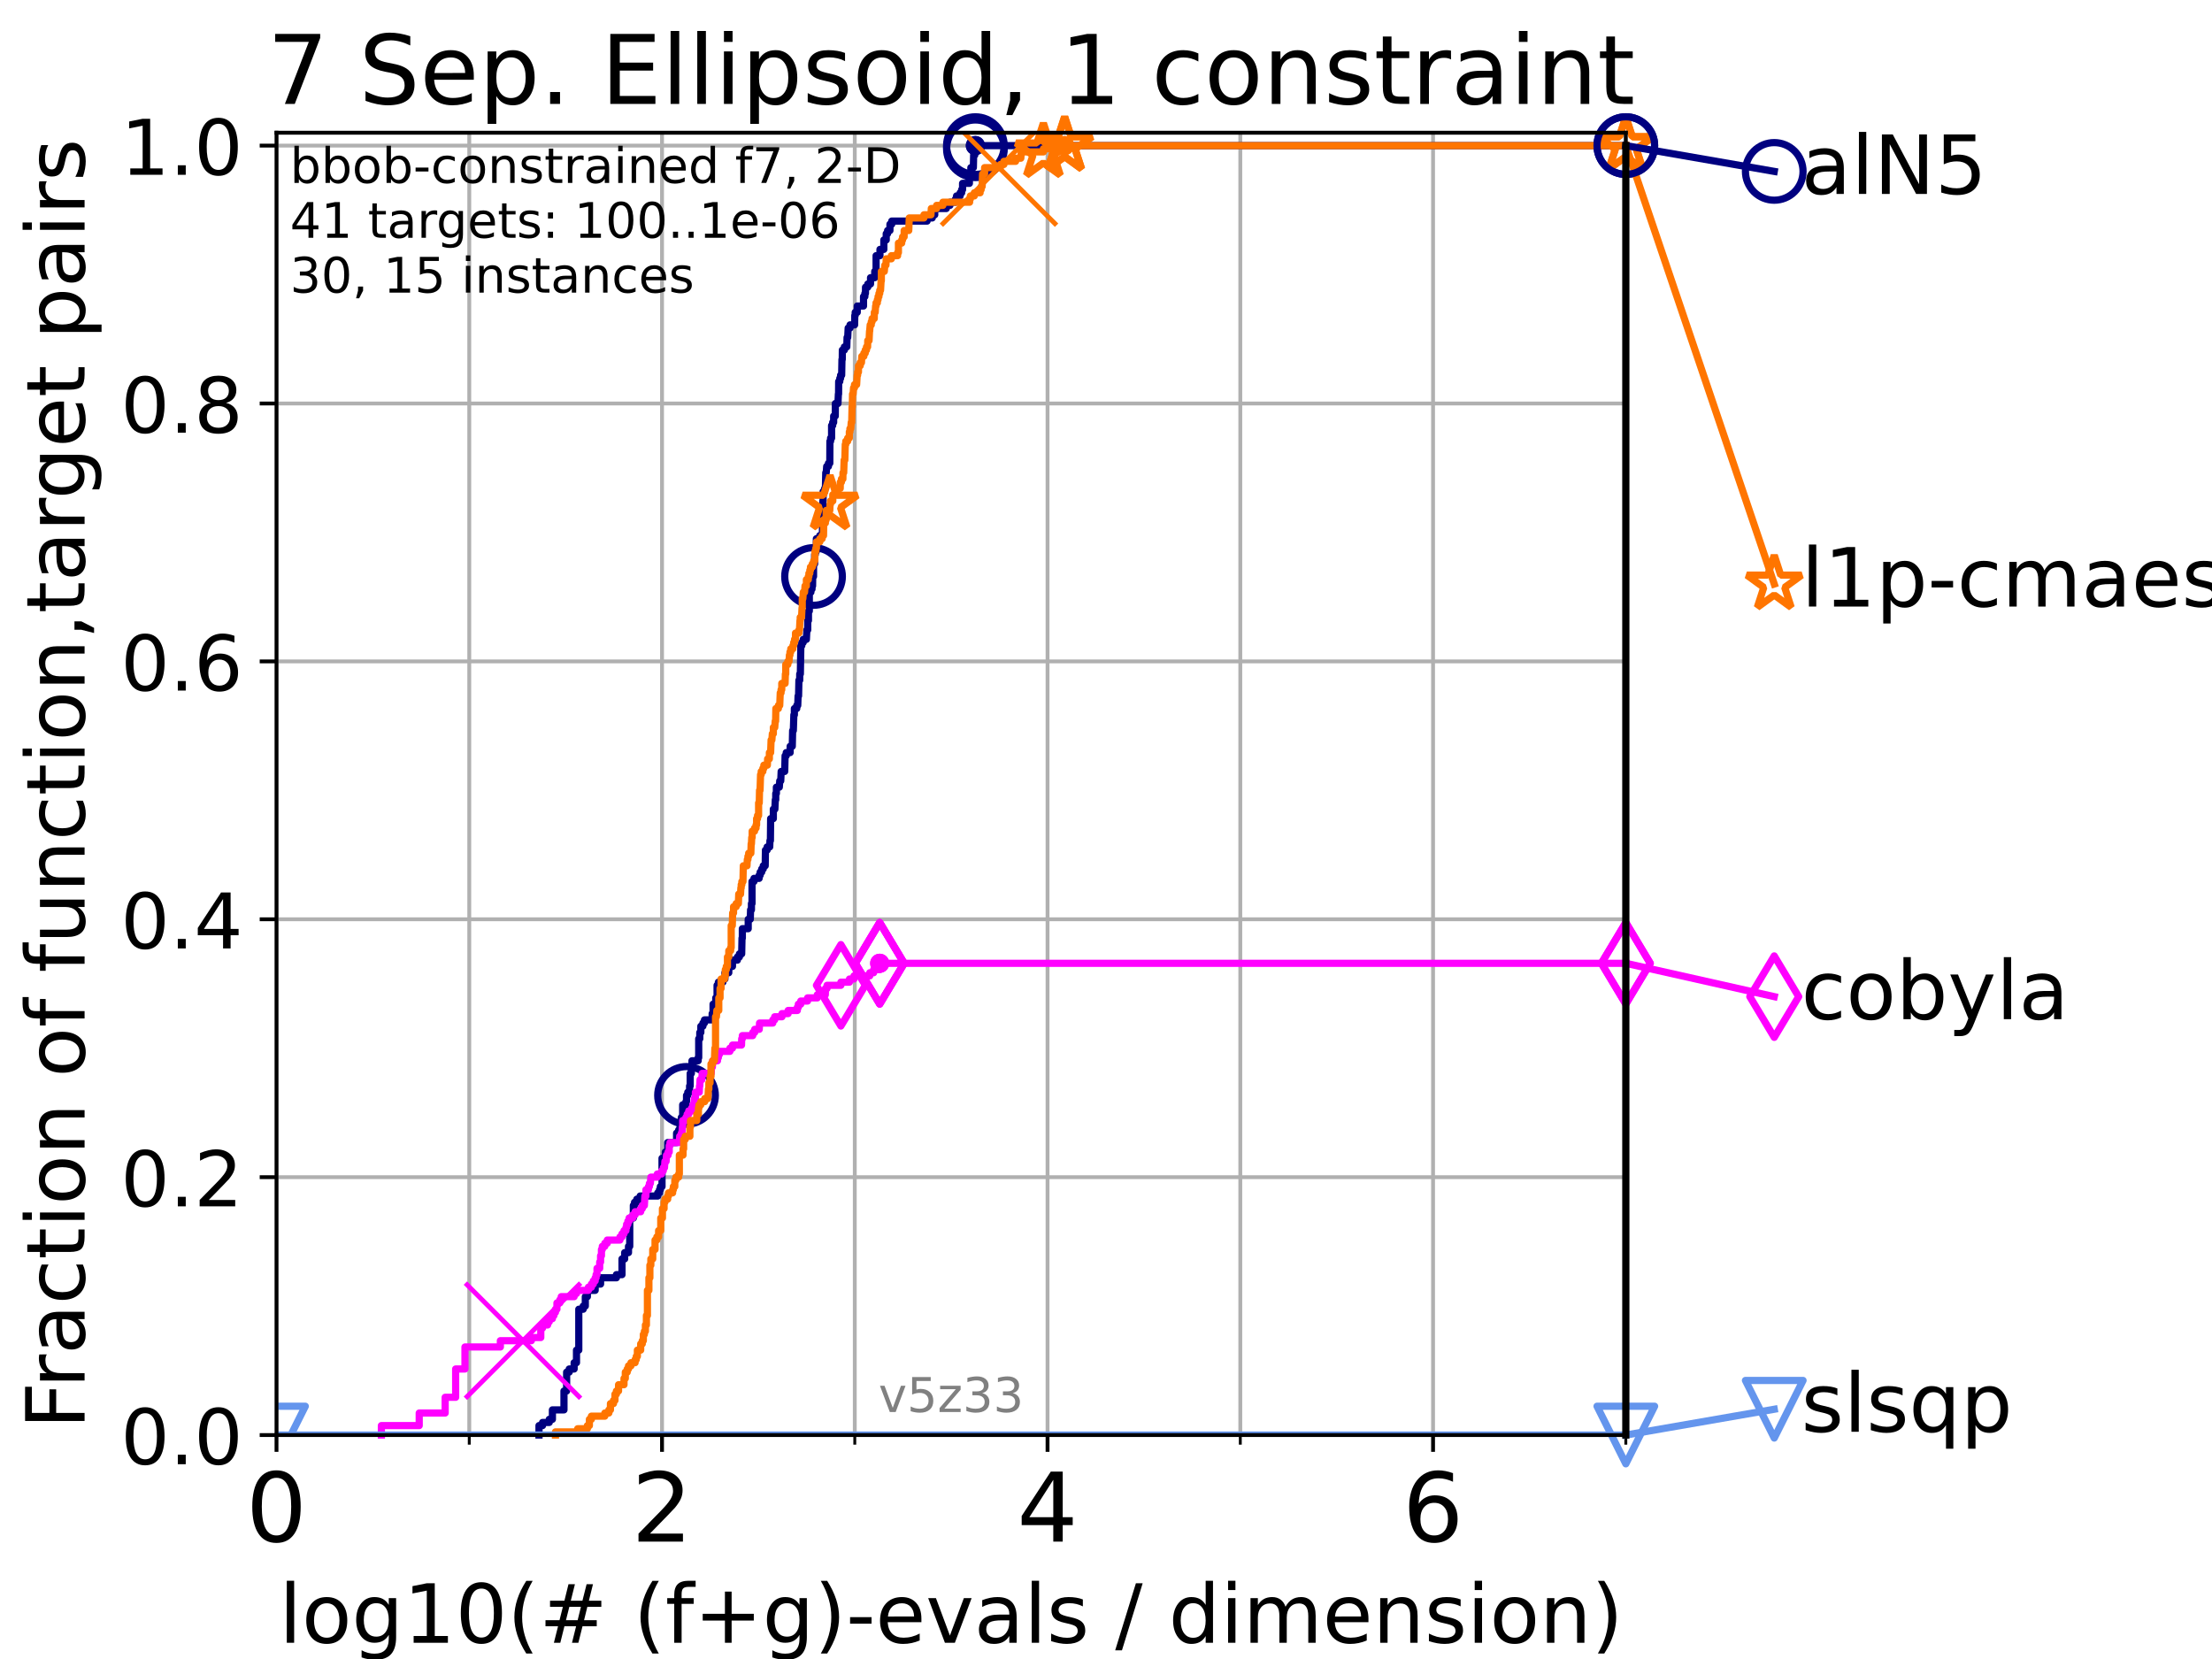 <?xml version="1.0" encoding="utf-8" standalone="no"?>
<!DOCTYPE svg PUBLIC "-//W3C//DTD SVG 1.1//EN"
  "http://www.w3.org/Graphics/SVG/1.1/DTD/svg11.dtd">
<!-- Created with matplotlib (https://matplotlib.org/) -->
<svg height="345.6pt" version="1.1" viewBox="0 0 460.8 345.6" width="460.8pt" xmlns="http://www.w3.org/2000/svg" xmlns:xlink="http://www.w3.org/1999/xlink">
 <defs>
  <style type="text/css">*{stroke-linecap:butt;stroke-linejoin:round;}</style>
 </defs>
 <g id="figure_1">
  <g id="patch_1">
   <path d="M 0 345.6 
L 460.8 345.6 
L 460.8 0 
L 0 0 
z
" style="fill:#ffffff;"/>
  </g>
  <g id="axes_1">
   <g id="patch_2">
    <path d="M 57.6 298.944 
L 338.688 298.944 
L 338.688 27.648 
L 57.6 27.648 
z
" style="fill:#ffffff;"/>
   </g>
   <g id="matplotlib.axis_1">
    <g id="xtick_1">
     <g id="line2d_1">
      <path clip-path="url(#pd16a654b49)" d="M 57.6 298.944 
L 57.6 27.648 
" style="fill:none;stroke:#b0b0b0;stroke-linecap:square;stroke-width:0.8;"/>
     </g>
     <g id="line2d_2">
      <defs>
       <path d="M 0 0 
L 0 3.5 
" id="me919b6cd79" style="stroke:#000000;stroke-width:0.8;"/>
      </defs>
      <g>
       <use style="stroke:#000000;stroke-width:0.8;" x="57.6" xlink:href="#me919b6cd79" y="298.944"/>
      </g>
     </g>
     <g id="text_1">
      <!-- 0 -->
      <g transform="translate(51.237 321.141)scale(0.2 -0.2)">
       <defs>
        <path d="M 31.781 66.406 
Q 24.172 66.406 20.328 58.906 
Q 16.5 51.422 16.5 36.375 
Q 16.5 21.391 20.328 13.891 
Q 24.172 6.391 31.781 6.391 
Q 39.453 6.391 43.281 13.891 
Q 47.125 21.391 47.125 36.375 
Q 47.125 51.422 43.281 58.906 
Q 39.453 66.406 31.781 66.406 
z
M 31.781 74.219 
Q 44.047 74.219 50.516 64.516 
Q 56.984 54.828 56.984 36.375 
Q 56.984 17.969 50.516 8.266 
Q 44.047 -1.422 31.781 -1.422 
Q 19.531 -1.422 13.062 8.266 
Q 6.594 17.969 6.594 36.375 
Q 6.594 54.828 13.062 64.516 
Q 19.531 74.219 31.781 74.219 
z
" id="DejaVuSans-48"/>
       </defs>
       <use xlink:href="#DejaVuSans-48"/>
      </g>
     </g>
    </g>
    <g id="xtick_2">
     <g id="line2d_3">
      <path clip-path="url(#pd16a654b49)" d="M 137.911 298.944 
L 137.911 27.648 
" style="fill:none;stroke:#b0b0b0;stroke-linecap:square;stroke-width:0.8;"/>
     </g>
     <g id="line2d_4">
      <g>
       <use style="stroke:#000000;stroke-width:0.8;" x="137.911" xlink:href="#me919b6cd79" y="298.944"/>
      </g>
     </g>
     <g id="text_2">
      <!-- 2 -->
      <g transform="translate(131.548 321.141)scale(0.2 -0.2)">
       <defs>
        <path d="M 19.188 8.297 
L 53.609 8.297 
L 53.609 0 
L 7.328 0 
L 7.328 8.297 
Q 12.938 14.109 22.625 23.891 
Q 32.328 33.688 34.812 36.531 
Q 39.547 41.844 41.422 45.531 
Q 43.312 49.219 43.312 52.781 
Q 43.312 58.594 39.234 62.25 
Q 35.156 65.922 28.609 65.922 
Q 23.969 65.922 18.812 64.312 
Q 13.672 62.703 7.812 59.422 
L 7.812 69.391 
Q 13.766 71.781 18.938 73 
Q 24.125 74.219 28.422 74.219 
Q 39.75 74.219 46.484 68.547 
Q 53.219 62.891 53.219 53.422 
Q 53.219 48.922 51.531 44.891 
Q 49.859 40.875 45.406 35.406 
Q 44.188 33.984 37.641 27.219 
Q 31.109 20.453 19.188 8.297 
z
" id="DejaVuSans-50"/>
       </defs>
       <use xlink:href="#DejaVuSans-50"/>
      </g>
     </g>
    </g>
    <g id="xtick_3">
     <g id="line2d_5">
      <path clip-path="url(#pd16a654b49)" d="M 218.222 298.944 
L 218.222 27.648 
" style="fill:none;stroke:#b0b0b0;stroke-linecap:square;stroke-width:0.8;"/>
     </g>
     <g id="line2d_6">
      <g>
       <use style="stroke:#000000;stroke-width:0.8;" x="218.222" xlink:href="#me919b6cd79" y="298.944"/>
      </g>
     </g>
     <g id="text_3">
      <!-- 4 -->
      <g transform="translate(211.859 321.141)scale(0.2 -0.2)">
       <defs>
        <path d="M 37.797 64.312 
L 12.891 25.391 
L 37.797 25.391 
z
M 35.203 72.906 
L 47.609 72.906 
L 47.609 25.391 
L 58.016 25.391 
L 58.016 17.188 
L 47.609 17.188 
L 47.609 0 
L 37.797 0 
L 37.797 17.188 
L 4.891 17.188 
L 4.891 26.703 
z
" id="DejaVuSans-52"/>
       </defs>
       <use xlink:href="#DejaVuSans-52"/>
      </g>
     </g>
    </g>
    <g id="xtick_4">
     <g id="line2d_7">
      <path clip-path="url(#pd16a654b49)" d="M 298.533 298.944 
L 298.533 27.648 
" style="fill:none;stroke:#b0b0b0;stroke-linecap:square;stroke-width:0.8;"/>
     </g>
     <g id="line2d_8">
      <g>
       <use style="stroke:#000000;stroke-width:0.8;" x="298.533" xlink:href="#me919b6cd79" y="298.944"/>
      </g>
     </g>
     <g id="text_4">
      <!-- 6 -->
      <g transform="translate(292.17 321.141)scale(0.2 -0.2)">
       <defs>
        <path d="M 33.016 40.375 
Q 26.375 40.375 22.484 35.828 
Q 18.609 31.297 18.609 23.391 
Q 18.609 15.531 22.484 10.953 
Q 26.375 6.391 33.016 6.391 
Q 39.656 6.391 43.531 10.953 
Q 47.406 15.531 47.406 23.391 
Q 47.406 31.297 43.531 35.828 
Q 39.656 40.375 33.016 40.375 
z
M 52.594 71.297 
L 52.594 62.312 
Q 48.875 64.062 45.094 64.984 
Q 41.312 65.922 37.594 65.922 
Q 27.828 65.922 22.672 59.328 
Q 17.531 52.734 16.797 39.406 
Q 19.672 43.656 24.016 45.922 
Q 28.375 48.188 33.594 48.188 
Q 44.578 48.188 50.953 41.516 
Q 57.328 34.859 57.328 23.391 
Q 57.328 12.156 50.688 5.359 
Q 44.047 -1.422 33.016 -1.422 
Q 20.359 -1.422 13.672 8.266 
Q 6.984 17.969 6.984 36.375 
Q 6.984 53.656 15.188 63.938 
Q 23.391 74.219 37.203 74.219 
Q 40.922 74.219 44.703 73.484 
Q 48.484 72.75 52.594 71.297 
z
" id="DejaVuSans-54"/>
       </defs>
       <use xlink:href="#DejaVuSans-54"/>
      </g>
     </g>
    </g>
    <g id="xtick_5">
     <g id="line2d_9">
      <path clip-path="url(#pd16a654b49)" d="M 97.755 298.944 
L 97.755 27.648 
" style="fill:none;stroke:#b0b0b0;stroke-linecap:square;stroke-width:0.8;"/>
     </g>
     <g id="line2d_10">
      <defs>
       <path d="M 0 0 
L 0 2 
" id="m79f25bcf43" style="stroke:#000000;stroke-width:0.6;"/>
      </defs>
      <g>
       <use style="stroke:#000000;stroke-width:0.6;" x="97.755" xlink:href="#m79f25bcf43" y="298.944"/>
      </g>
     </g>
    </g>
    <g id="xtick_6">
     <g id="line2d_11">
      <path clip-path="url(#pd16a654b49)" d="M 178.066 298.944 
L 178.066 27.648 
" style="fill:none;stroke:#b0b0b0;stroke-linecap:square;stroke-width:0.8;"/>
     </g>
     <g id="line2d_12">
      <g>
       <use style="stroke:#000000;stroke-width:0.6;" x="178.066" xlink:href="#m79f25bcf43" y="298.944"/>
      </g>
     </g>
    </g>
    <g id="xtick_7">
     <g id="line2d_13">
      <path clip-path="url(#pd16a654b49)" d="M 258.377 298.944 
L 258.377 27.648 
" style="fill:none;stroke:#b0b0b0;stroke-linecap:square;stroke-width:0.8;"/>
     </g>
     <g id="line2d_14">
      <g>
       <use style="stroke:#000000;stroke-width:0.6;" x="258.377" xlink:href="#m79f25bcf43" y="298.944"/>
      </g>
     </g>
    </g>
    <g id="xtick_8">
     <g id="line2d_15">
      <path clip-path="url(#pd16a654b49)" d="M 338.688 298.944 
L 338.688 27.648 
" style="fill:none;stroke:#b0b0b0;stroke-linecap:square;stroke-width:0.8;"/>
     </g>
     <g id="line2d_16">
      <g>
       <use style="stroke:#000000;stroke-width:0.6;" x="338.688" xlink:href="#m79f25bcf43" y="298.944"/>
      </g>
     </g>
    </g>
    <g id="text_5">
     <!-- log10(# (f+g)-evals / dimension) -->
     <g transform="translate(58.145 342.218)scale(0.17 -0.17)">
      <defs>
       <path d="M 9.422 75.984 
L 18.406 75.984 
L 18.406 0 
L 9.422 0 
z
" id="DejaVuSans-108"/>
       <path d="M 30.609 48.391 
Q 23.391 48.391 19.188 42.75 
Q 14.984 37.109 14.984 27.297 
Q 14.984 17.484 19.156 11.844 
Q 23.344 6.203 30.609 6.203 
Q 37.797 6.203 41.984 11.859 
Q 46.188 17.531 46.188 27.297 
Q 46.188 37.016 41.984 42.703 
Q 37.797 48.391 30.609 48.391 
z
M 30.609 56 
Q 42.328 56 49.016 48.375 
Q 55.719 40.766 55.719 27.297 
Q 55.719 13.875 49.016 6.219 
Q 42.328 -1.422 30.609 -1.422 
Q 18.844 -1.422 12.172 6.219 
Q 5.516 13.875 5.516 27.297 
Q 5.516 40.766 12.172 48.375 
Q 18.844 56 30.609 56 
z
" id="DejaVuSans-111"/>
       <path d="M 45.406 27.984 
Q 45.406 37.75 41.375 43.109 
Q 37.359 48.484 30.078 48.484 
Q 22.859 48.484 18.828 43.109 
Q 14.797 37.75 14.797 27.984 
Q 14.797 18.266 18.828 12.891 
Q 22.859 7.516 30.078 7.516 
Q 37.359 7.516 41.375 12.891 
Q 45.406 18.266 45.406 27.984 
z
M 54.391 6.781 
Q 54.391 -7.172 48.188 -13.984 
Q 42 -20.797 29.203 -20.797 
Q 24.469 -20.797 20.266 -20.094 
Q 16.062 -19.391 12.109 -17.922 
L 12.109 -9.188 
Q 16.062 -11.328 19.922 -12.344 
Q 23.781 -13.375 27.781 -13.375 
Q 36.625 -13.375 41.016 -8.766 
Q 45.406 -4.156 45.406 5.172 
L 45.406 9.625 
Q 42.625 4.781 38.281 2.391 
Q 33.938 0 27.875 0 
Q 17.828 0 11.672 7.656 
Q 5.516 15.328 5.516 27.984 
Q 5.516 40.672 11.672 48.328 
Q 17.828 56 27.875 56 
Q 33.938 56 38.281 53.609 
Q 42.625 51.219 45.406 46.391 
L 45.406 54.688 
L 54.391 54.688 
z
" id="DejaVuSans-103"/>
       <path d="M 12.406 8.297 
L 28.516 8.297 
L 28.516 63.922 
L 10.984 60.406 
L 10.984 69.391 
L 28.422 72.906 
L 38.281 72.906 
L 38.281 8.297 
L 54.391 8.297 
L 54.391 0 
L 12.406 0 
z
" id="DejaVuSans-49"/>
       <path d="M 31 75.875 
Q 24.469 64.656 21.281 53.656 
Q 18.109 42.672 18.109 31.391 
Q 18.109 20.125 21.312 9.062 
Q 24.516 -2 31 -13.188 
L 23.188 -13.188 
Q 15.875 -1.703 12.234 9.375 
Q 8.594 20.453 8.594 31.391 
Q 8.594 42.281 12.203 53.312 
Q 15.828 64.359 23.188 75.875 
z
" id="DejaVuSans-40"/>
       <path d="M 51.125 44 
L 36.922 44 
L 32.812 27.688 
L 47.125 27.688 
z
M 43.797 71.781 
L 38.719 51.516 
L 52.984 51.516 
L 58.109 71.781 
L 65.922 71.781 
L 60.891 51.516 
L 76.125 51.516 
L 76.125 44 
L 58.984 44 
L 54.984 27.688 
L 70.516 27.688 
L 70.516 20.219 
L 53.078 20.219 
L 48 0 
L 40.188 0 
L 45.219 20.219 
L 30.906 20.219 
L 25.875 0 
L 18.016 0 
L 23.094 20.219 
L 7.719 20.219 
L 7.719 27.688 
L 24.906 27.688 
L 29 44 
L 13.281 44 
L 13.281 51.516 
L 30.906 51.516 
L 35.891 71.781 
z
" id="DejaVuSans-35"/>
       <path id="DejaVuSans-32"/>
       <path d="M 37.109 75.984 
L 37.109 68.5 
L 28.516 68.5 
Q 23.688 68.5 21.797 66.547 
Q 19.922 64.594 19.922 59.516 
L 19.922 54.688 
L 34.719 54.688 
L 34.719 47.703 
L 19.922 47.703 
L 19.922 0 
L 10.891 0 
L 10.891 47.703 
L 2.297 47.703 
L 2.297 54.688 
L 10.891 54.688 
L 10.891 58.5 
Q 10.891 67.625 15.141 71.797 
Q 19.391 75.984 28.609 75.984 
z
" id="DejaVuSans-102"/>
       <path d="M 46 62.703 
L 46 35.5 
L 73.188 35.5 
L 73.188 27.203 
L 46 27.203 
L 46 0 
L 37.797 0 
L 37.797 27.203 
L 10.594 27.203 
L 10.594 35.5 
L 37.797 35.5 
L 37.797 62.703 
z
" id="DejaVuSans-43"/>
       <path d="M 8.016 75.875 
L 15.828 75.875 
Q 23.141 64.359 26.781 53.312 
Q 30.422 42.281 30.422 31.391 
Q 30.422 20.453 26.781 9.375 
Q 23.141 -1.703 15.828 -13.188 
L 8.016 -13.188 
Q 14.5 -2 17.703 9.062 
Q 20.906 20.125 20.906 31.391 
Q 20.906 42.672 17.703 53.656 
Q 14.5 64.656 8.016 75.875 
z
" id="DejaVuSans-41"/>
       <path d="M 4.891 31.391 
L 31.203 31.391 
L 31.203 23.391 
L 4.891 23.391 
z
" id="DejaVuSans-45"/>
       <path d="M 56.203 29.594 
L 56.203 25.203 
L 14.891 25.203 
Q 15.484 15.922 20.484 11.062 
Q 25.484 6.203 34.422 6.203 
Q 39.594 6.203 44.453 7.469 
Q 49.312 8.734 54.109 11.281 
L 54.109 2.781 
Q 49.266 0.734 44.188 -0.344 
Q 39.109 -1.422 33.891 -1.422 
Q 20.797 -1.422 13.156 6.188 
Q 5.516 13.812 5.516 26.812 
Q 5.516 40.234 12.766 48.109 
Q 20.016 56 32.328 56 
Q 43.359 56 49.781 48.891 
Q 56.203 41.797 56.203 29.594 
z
M 47.219 32.234 
Q 47.125 39.594 43.094 43.984 
Q 39.062 48.391 32.422 48.391 
Q 24.906 48.391 20.391 44.141 
Q 15.875 39.891 15.188 32.172 
z
" id="DejaVuSans-101"/>
       <path d="M 2.984 54.688 
L 12.5 54.688 
L 29.594 8.797 
L 46.688 54.688 
L 56.203 54.688 
L 35.688 0 
L 23.484 0 
z
" id="DejaVuSans-118"/>
       <path d="M 34.281 27.484 
Q 23.391 27.484 19.188 25 
Q 14.984 22.516 14.984 16.5 
Q 14.984 11.719 18.141 8.906 
Q 21.297 6.109 26.703 6.109 
Q 34.188 6.109 38.703 11.406 
Q 43.219 16.703 43.219 25.484 
L 43.219 27.484 
z
M 52.203 31.203 
L 52.203 0 
L 43.219 0 
L 43.219 8.297 
Q 40.141 3.328 35.547 0.953 
Q 30.953 -1.422 24.312 -1.422 
Q 15.922 -1.422 10.953 3.297 
Q 6 8.016 6 15.922 
Q 6 25.141 12.172 29.828 
Q 18.359 34.516 30.609 34.516 
L 43.219 34.516 
L 43.219 35.406 
Q 43.219 41.609 39.141 45 
Q 35.062 48.391 27.688 48.391 
Q 23 48.391 18.547 47.266 
Q 14.109 46.141 10.016 43.891 
L 10.016 52.203 
Q 14.938 54.109 19.578 55.047 
Q 24.219 56 28.609 56 
Q 40.484 56 46.344 49.844 
Q 52.203 43.703 52.203 31.203 
z
" id="DejaVuSans-97"/>
       <path d="M 44.281 53.078 
L 44.281 44.578 
Q 40.484 46.531 36.375 47.5 
Q 32.281 48.484 27.875 48.484 
Q 21.188 48.484 17.844 46.438 
Q 14.5 44.391 14.5 40.281 
Q 14.5 37.156 16.891 35.375 
Q 19.281 33.594 26.516 31.984 
L 29.594 31.297 
Q 39.156 29.25 43.188 25.516 
Q 47.219 21.781 47.219 15.094 
Q 47.219 7.469 41.188 3.016 
Q 35.156 -1.422 24.609 -1.422 
Q 20.219 -1.422 15.453 -0.562 
Q 10.688 0.297 5.422 2 
L 5.422 11.281 
Q 10.406 8.688 15.234 7.391 
Q 20.062 6.109 24.812 6.109 
Q 31.156 6.109 34.562 8.281 
Q 37.984 10.453 37.984 14.406 
Q 37.984 18.062 35.516 20.016 
Q 33.062 21.969 24.703 23.781 
L 21.578 24.516 
Q 13.234 26.266 9.516 29.906 
Q 5.812 33.547 5.812 39.891 
Q 5.812 47.609 11.281 51.797 
Q 16.75 56 26.812 56 
Q 31.781 56 36.172 55.266 
Q 40.578 54.547 44.281 53.078 
z
" id="DejaVuSans-115"/>
       <path d="M 25.391 72.906 
L 33.688 72.906 
L 8.297 -9.281 
L 0 -9.281 
z
" id="DejaVuSans-47"/>
       <path d="M 45.406 46.391 
L 45.406 75.984 
L 54.391 75.984 
L 54.391 0 
L 45.406 0 
L 45.406 8.203 
Q 42.578 3.328 38.25 0.953 
Q 33.938 -1.422 27.875 -1.422 
Q 17.969 -1.422 11.734 6.484 
Q 5.516 14.406 5.516 27.297 
Q 5.516 40.188 11.734 48.094 
Q 17.969 56 27.875 56 
Q 33.938 56 38.25 53.625 
Q 42.578 51.266 45.406 46.391 
z
M 14.797 27.297 
Q 14.797 17.391 18.875 11.75 
Q 22.953 6.109 30.078 6.109 
Q 37.203 6.109 41.297 11.75 
Q 45.406 17.391 45.406 27.297 
Q 45.406 37.203 41.297 42.844 
Q 37.203 48.484 30.078 48.484 
Q 22.953 48.484 18.875 42.844 
Q 14.797 37.203 14.797 27.297 
z
" id="DejaVuSans-100"/>
       <path d="M 9.422 54.688 
L 18.406 54.688 
L 18.406 0 
L 9.422 0 
z
M 9.422 75.984 
L 18.406 75.984 
L 18.406 64.594 
L 9.422 64.594 
z
" id="DejaVuSans-105"/>
       <path d="M 52 44.188 
Q 55.375 50.25 60.062 53.125 
Q 64.75 56 71.094 56 
Q 79.641 56 84.281 50.016 
Q 88.922 44.047 88.922 33.016 
L 88.922 0 
L 79.891 0 
L 79.891 32.719 
Q 79.891 40.578 77.094 44.375 
Q 74.312 48.188 68.609 48.188 
Q 61.625 48.188 57.562 43.547 
Q 53.516 38.922 53.516 30.906 
L 53.516 0 
L 44.484 0 
L 44.484 32.719 
Q 44.484 40.625 41.703 44.406 
Q 38.922 48.188 33.109 48.188 
Q 26.219 48.188 22.156 43.531 
Q 18.109 38.875 18.109 30.906 
L 18.109 0 
L 9.078 0 
L 9.078 54.688 
L 18.109 54.688 
L 18.109 46.188 
Q 21.188 51.219 25.484 53.609 
Q 29.781 56 35.688 56 
Q 41.656 56 45.828 52.969 
Q 50 49.953 52 44.188 
z
" id="DejaVuSans-109"/>
       <path d="M 54.891 33.016 
L 54.891 0 
L 45.906 0 
L 45.906 32.719 
Q 45.906 40.484 42.875 44.328 
Q 39.844 48.188 33.797 48.188 
Q 26.516 48.188 22.312 43.547 
Q 18.109 38.922 18.109 30.906 
L 18.109 0 
L 9.078 0 
L 9.078 54.688 
L 18.109 54.688 
L 18.109 46.188 
Q 21.344 51.125 25.703 53.562 
Q 30.078 56 35.797 56 
Q 45.219 56 50.047 50.172 
Q 54.891 44.344 54.891 33.016 
z
" id="DejaVuSans-110"/>
      </defs>
      <use xlink:href="#DejaVuSans-108"/>
      <use x="27.783" xlink:href="#DejaVuSans-111"/>
      <use x="88.965" xlink:href="#DejaVuSans-103"/>
      <use x="152.441" xlink:href="#DejaVuSans-49"/>
      <use x="216.064" xlink:href="#DejaVuSans-48"/>
      <use x="279.688" xlink:href="#DejaVuSans-40"/>
      <use x="318.701" xlink:href="#DejaVuSans-35"/>
      <use x="402.49" xlink:href="#DejaVuSans-32"/>
      <use x="434.277" xlink:href="#DejaVuSans-40"/>
      <use x="473.291" xlink:href="#DejaVuSans-102"/>
      <use x="508.496" xlink:href="#DejaVuSans-43"/>
      <use x="592.285" xlink:href="#DejaVuSans-103"/>
      <use x="655.762" xlink:href="#DejaVuSans-41"/>
      <use x="694.775" xlink:href="#DejaVuSans-45"/>
      <use x="730.859" xlink:href="#DejaVuSans-101"/>
      <use x="792.383" xlink:href="#DejaVuSans-118"/>
      <use x="851.562" xlink:href="#DejaVuSans-97"/>
      <use x="912.842" xlink:href="#DejaVuSans-108"/>
      <use x="940.625" xlink:href="#DejaVuSans-115"/>
      <use x="992.725" xlink:href="#DejaVuSans-32"/>
      <use x="1024.512" xlink:href="#DejaVuSans-47"/>
      <use x="1058.203" xlink:href="#DejaVuSans-32"/>
      <use x="1089.99" xlink:href="#DejaVuSans-100"/>
      <use x="1153.467" xlink:href="#DejaVuSans-105"/>
      <use x="1181.25" xlink:href="#DejaVuSans-109"/>
      <use x="1278.662" xlink:href="#DejaVuSans-101"/>
      <use x="1340.186" xlink:href="#DejaVuSans-110"/>
      <use x="1403.564" xlink:href="#DejaVuSans-115"/>
      <use x="1455.664" xlink:href="#DejaVuSans-105"/>
      <use x="1483.447" xlink:href="#DejaVuSans-111"/>
      <use x="1544.629" xlink:href="#DejaVuSans-110"/>
      <use x="1608.008" xlink:href="#DejaVuSans-41"/>
     </g>
    </g>
   </g>
   <g id="matplotlib.axis_2">
    <g id="ytick_1">
     <g id="line2d_17">
      <path clip-path="url(#pd16a654b49)" d="M 57.6 298.944 
L 338.688 298.944 
" style="fill:none;stroke:#b0b0b0;stroke-linecap:square;stroke-width:0.8;"/>
     </g>
     <g id="line2d_18">
      <defs>
       <path d="M 0 0 
L -3.5 0 
" id="m6e035ee47a" style="stroke:#000000;stroke-width:0.8;"/>
      </defs>
      <g>
       <use style="stroke:#000000;stroke-width:0.8;" x="57.6" xlink:href="#m6e035ee47a" y="298.944"/>
      </g>
     </g>
     <g id="text_6">
      <!-- 0.0 -->
      <g transform="translate(25.155 305.023)scale(0.16 -0.16)">
       <defs>
        <path d="M 10.688 12.406 
L 21 12.406 
L 21 0 
L 10.688 0 
z
" id="DejaVuSans-46"/>
       </defs>
       <use xlink:href="#DejaVuSans-48"/>
       <use x="63.623" xlink:href="#DejaVuSans-46"/>
       <use x="95.41" xlink:href="#DejaVuSans-48"/>
      </g>
     </g>
    </g>
    <g id="ytick_2">
     <g id="line2d_19">
      <path clip-path="url(#pd16a654b49)" d="M 57.6 245.222 
L 338.688 245.222 
" style="fill:none;stroke:#b0b0b0;stroke-linecap:square;stroke-width:0.8;"/>
     </g>
     <g id="line2d_20">
      <g>
       <use style="stroke:#000000;stroke-width:0.8;" x="57.6" xlink:href="#m6e035ee47a" y="245.222"/>
      </g>
     </g>
     <g id="text_7">
      <!-- 0.2 -->
      <g transform="translate(25.155 251.301)scale(0.16 -0.16)">
       <use xlink:href="#DejaVuSans-48"/>
       <use x="63.623" xlink:href="#DejaVuSans-46"/>
       <use x="95.41" xlink:href="#DejaVuSans-50"/>
      </g>
     </g>
    </g>
    <g id="ytick_3">
     <g id="line2d_21">
      <path clip-path="url(#pd16a654b49)" d="M 57.6 191.5 
L 338.688 191.5 
" style="fill:none;stroke:#b0b0b0;stroke-linecap:square;stroke-width:0.8;"/>
     </g>
     <g id="line2d_22">
      <g>
       <use style="stroke:#000000;stroke-width:0.8;" x="57.6" xlink:href="#m6e035ee47a" y="191.5"/>
      </g>
     </g>
     <g id="text_8">
      <!-- 0.4 -->
      <g transform="translate(25.155 197.579)scale(0.16 -0.16)">
       <use xlink:href="#DejaVuSans-48"/>
       <use x="63.623" xlink:href="#DejaVuSans-46"/>
       <use x="95.41" xlink:href="#DejaVuSans-52"/>
      </g>
     </g>
    </g>
    <g id="ytick_4">
     <g id="line2d_23">
      <path clip-path="url(#pd16a654b49)" d="M 57.6 137.778 
L 338.688 137.778 
" style="fill:none;stroke:#b0b0b0;stroke-linecap:square;stroke-width:0.8;"/>
     </g>
     <g id="line2d_24">
      <g>
       <use style="stroke:#000000;stroke-width:0.8;" x="57.6" xlink:href="#m6e035ee47a" y="137.778"/>
      </g>
     </g>
     <g id="text_9">
      <!-- 0.6 -->
      <g transform="translate(25.155 143.857)scale(0.16 -0.16)">
       <use xlink:href="#DejaVuSans-48"/>
       <use x="63.623" xlink:href="#DejaVuSans-46"/>
       <use x="95.41" xlink:href="#DejaVuSans-54"/>
      </g>
     </g>
    </g>
    <g id="ytick_5">
     <g id="line2d_25">
      <path clip-path="url(#pd16a654b49)" d="M 57.6 84.056 
L 338.688 84.056 
" style="fill:none;stroke:#b0b0b0;stroke-linecap:square;stroke-width:0.8;"/>
     </g>
     <g id="line2d_26">
      <g>
       <use style="stroke:#000000;stroke-width:0.8;" x="57.6" xlink:href="#m6e035ee47a" y="84.056"/>
      </g>
     </g>
     <g id="text_10">
      <!-- 0.8 -->
      <g transform="translate(25.155 90.135)scale(0.16 -0.16)">
       <defs>
        <path d="M 31.781 34.625 
Q 24.75 34.625 20.719 30.859 
Q 16.703 27.094 16.703 20.516 
Q 16.703 13.922 20.719 10.156 
Q 24.75 6.391 31.781 6.391 
Q 38.812 6.391 42.859 10.172 
Q 46.922 13.969 46.922 20.516 
Q 46.922 27.094 42.891 30.859 
Q 38.875 34.625 31.781 34.625 
z
M 21.922 38.812 
Q 15.578 40.375 12.031 44.719 
Q 8.5 49.078 8.5 55.328 
Q 8.5 64.062 14.719 69.141 
Q 20.953 74.219 31.781 74.219 
Q 42.672 74.219 48.875 69.141 
Q 55.078 64.062 55.078 55.328 
Q 55.078 49.078 51.531 44.719 
Q 48 40.375 41.703 38.812 
Q 48.828 37.156 52.797 32.312 
Q 56.781 27.484 56.781 20.516 
Q 56.781 9.906 50.312 4.234 
Q 43.844 -1.422 31.781 -1.422 
Q 19.734 -1.422 13.25 4.234 
Q 6.781 9.906 6.781 20.516 
Q 6.781 27.484 10.781 32.312 
Q 14.797 37.156 21.922 38.812 
z
M 18.312 54.391 
Q 18.312 48.734 21.844 45.562 
Q 25.391 42.391 31.781 42.391 
Q 38.141 42.391 41.719 45.562 
Q 45.312 48.734 45.312 54.391 
Q 45.312 60.062 41.719 63.234 
Q 38.141 66.406 31.781 66.406 
Q 25.391 66.406 21.844 63.234 
Q 18.312 60.062 18.312 54.391 
z
" id="DejaVuSans-56"/>
       </defs>
       <use xlink:href="#DejaVuSans-48"/>
       <use x="63.623" xlink:href="#DejaVuSans-46"/>
       <use x="95.41" xlink:href="#DejaVuSans-56"/>
      </g>
     </g>
    </g>
    <g id="ytick_6">
     <g id="line2d_27">
      <path clip-path="url(#pd16a654b49)" d="M 57.6 30.334 
L 338.688 30.334 
" style="fill:none;stroke:#b0b0b0;stroke-linecap:square;stroke-width:0.8;"/>
     </g>
     <g id="line2d_28">
      <g>
       <use style="stroke:#000000;stroke-width:0.8;" x="57.6" xlink:href="#m6e035ee47a" y="30.334"/>
      </g>
     </g>
     <g id="text_11">
      <!-- 1.0 -->
      <g transform="translate(25.155 36.413)scale(0.16 -0.16)">
       <use xlink:href="#DejaVuSans-49"/>
       <use x="63.623" xlink:href="#DejaVuSans-46"/>
       <use x="95.41" xlink:href="#DejaVuSans-48"/>
      </g>
     </g>
    </g>
    <g id="text_12">
     <!-- Fraction of function,target pairs -->
     <g transform="translate(17.62 297.681)rotate(-90)scale(0.17 -0.17)">
      <defs>
       <path d="M 9.812 72.906 
L 51.703 72.906 
L 51.703 64.594 
L 19.672 64.594 
L 19.672 43.109 
L 48.578 43.109 
L 48.578 34.812 
L 19.672 34.812 
L 19.672 0 
L 9.812 0 
z
" id="DejaVuSans-70"/>
       <path d="M 41.109 46.297 
Q 39.594 47.172 37.812 47.578 
Q 36.031 48 33.891 48 
Q 26.266 48 22.188 43.047 
Q 18.109 38.094 18.109 28.812 
L 18.109 0 
L 9.078 0 
L 9.078 54.688 
L 18.109 54.688 
L 18.109 46.188 
Q 20.953 51.172 25.484 53.578 
Q 30.031 56 36.531 56 
Q 37.453 56 38.578 55.875 
Q 39.703 55.766 41.062 55.516 
z
" id="DejaVuSans-114"/>
       <path d="M 48.781 52.594 
L 48.781 44.188 
Q 44.969 46.297 41.141 47.344 
Q 37.312 48.391 33.406 48.391 
Q 24.656 48.391 19.812 42.844 
Q 14.984 37.312 14.984 27.297 
Q 14.984 17.281 19.812 11.734 
Q 24.656 6.203 33.406 6.203 
Q 37.312 6.203 41.141 7.25 
Q 44.969 8.297 48.781 10.406 
L 48.781 2.094 
Q 45.016 0.344 40.984 -0.531 
Q 36.969 -1.422 32.422 -1.422 
Q 20.062 -1.422 12.781 6.344 
Q 5.516 14.109 5.516 27.297 
Q 5.516 40.672 12.859 48.328 
Q 20.219 56 33.016 56 
Q 37.156 56 41.109 55.141 
Q 45.062 54.297 48.781 52.594 
z
" id="DejaVuSans-99"/>
       <path d="M 18.312 70.219 
L 18.312 54.688 
L 36.812 54.688 
L 36.812 47.703 
L 18.312 47.703 
L 18.312 18.016 
Q 18.312 11.328 20.141 9.422 
Q 21.969 7.516 27.594 7.516 
L 36.812 7.516 
L 36.812 0 
L 27.594 0 
Q 17.188 0 13.234 3.875 
Q 9.281 7.766 9.281 18.016 
L 9.281 47.703 
L 2.688 47.703 
L 2.688 54.688 
L 9.281 54.688 
L 9.281 70.219 
z
" id="DejaVuSans-116"/>
       <path d="M 8.5 21.578 
L 8.5 54.688 
L 17.484 54.688 
L 17.484 21.922 
Q 17.484 14.156 20.5 10.266 
Q 23.531 6.391 29.594 6.391 
Q 36.859 6.391 41.078 11.031 
Q 45.312 15.672 45.312 23.688 
L 45.312 54.688 
L 54.297 54.688 
L 54.297 0 
L 45.312 0 
L 45.312 8.406 
Q 42.047 3.422 37.719 1 
Q 33.406 -1.422 27.688 -1.422 
Q 18.266 -1.422 13.375 4.438 
Q 8.5 10.297 8.5 21.578 
z
M 31.109 56 
z
" id="DejaVuSans-117"/>
       <path d="M 11.719 12.406 
L 22.016 12.406 
L 22.016 4 
L 14.016 -11.625 
L 7.719 -11.625 
L 11.719 4 
z
" id="DejaVuSans-44"/>
       <path d="M 18.109 8.203 
L 18.109 -20.797 
L 9.078 -20.797 
L 9.078 54.688 
L 18.109 54.688 
L 18.109 46.391 
Q 20.953 51.266 25.266 53.625 
Q 29.594 56 35.594 56 
Q 45.562 56 51.781 48.094 
Q 58.016 40.188 58.016 27.297 
Q 58.016 14.406 51.781 6.484 
Q 45.562 -1.422 35.594 -1.422 
Q 29.594 -1.422 25.266 0.953 
Q 20.953 3.328 18.109 8.203 
z
M 48.688 27.297 
Q 48.688 37.203 44.609 42.844 
Q 40.531 48.484 33.406 48.484 
Q 26.266 48.484 22.188 42.844 
Q 18.109 37.203 18.109 27.297 
Q 18.109 17.391 22.188 11.75 
Q 26.266 6.109 33.406 6.109 
Q 40.531 6.109 44.609 11.75 
Q 48.688 17.391 48.688 27.297 
z
" id="DejaVuSans-112"/>
      </defs>
      <use xlink:href="#DejaVuSans-70"/>
      <use x="50.27" xlink:href="#DejaVuSans-114"/>
      <use x="91.383" xlink:href="#DejaVuSans-97"/>
      <use x="152.662" xlink:href="#DejaVuSans-99"/>
      <use x="207.643" xlink:href="#DejaVuSans-116"/>
      <use x="246.852" xlink:href="#DejaVuSans-105"/>
      <use x="274.635" xlink:href="#DejaVuSans-111"/>
      <use x="335.816" xlink:href="#DejaVuSans-110"/>
      <use x="399.195" xlink:href="#DejaVuSans-32"/>
      <use x="430.982" xlink:href="#DejaVuSans-111"/>
      <use x="492.164" xlink:href="#DejaVuSans-102"/>
      <use x="527.369" xlink:href="#DejaVuSans-32"/>
      <use x="559.156" xlink:href="#DejaVuSans-102"/>
      <use x="594.361" xlink:href="#DejaVuSans-117"/>
      <use x="657.74" xlink:href="#DejaVuSans-110"/>
      <use x="721.119" xlink:href="#DejaVuSans-99"/>
      <use x="776.1" xlink:href="#DejaVuSans-116"/>
      <use x="815.309" xlink:href="#DejaVuSans-105"/>
      <use x="843.092" xlink:href="#DejaVuSans-111"/>
      <use x="904.273" xlink:href="#DejaVuSans-110"/>
      <use x="967.652" xlink:href="#DejaVuSans-44"/>
      <use x="999.439" xlink:href="#DejaVuSans-116"/>
      <use x="1038.648" xlink:href="#DejaVuSans-97"/>
      <use x="1099.928" xlink:href="#DejaVuSans-114"/>
      <use x="1139.291" xlink:href="#DejaVuSans-103"/>
      <use x="1202.768" xlink:href="#DejaVuSans-101"/>
      <use x="1264.291" xlink:href="#DejaVuSans-116"/>
      <use x="1303.5" xlink:href="#DejaVuSans-32"/>
      <use x="1335.287" xlink:href="#DejaVuSans-112"/>
      <use x="1398.764" xlink:href="#DejaVuSans-97"/>
      <use x="1460.043" xlink:href="#DejaVuSans-105"/>
      <use x="1487.826" xlink:href="#DejaVuSans-114"/>
      <use x="1528.939" xlink:href="#DejaVuSans-115"/>
     </g>
    </g>
   </g>
   <g id="line2d_29">
    <defs>
     <path d="M 0 1.5 
C 0.398 1.5 0.779 1.342 1.061 1.061 
C 1.342 0.779 1.5 0.398 1.5 0 
C 1.5 -0.398 1.342 -0.779 1.061 -1.061 
C 0.779 -1.342 0.398 -1.5 0 -1.5 
C -0.398 -1.5 -0.779 -1.342 -1.061 -1.061 
C -1.342 -0.779 -1.5 -0.398 -1.5 0 
C -1.5 0.398 -1.342 0.779 -1.061 1.061 
C -0.779 1.342 -0.398 1.5 0 1.5 
z
" id="mf2441fb91c" style="stroke:#000080;"/>
    </defs>
    <g>
     <use style="fill:#000080;stroke:#000080;" x="203.192" xlink:href="#mf2441fb91c" y="30.334"/>
     <use style="fill:#000080;stroke:#000080;" x="203.192" xlink:href="#mf2441fb91c" y="30.334"/>
    </g>
   </g>
   <g id="line2d_30">
    <path d="M 112.281 298.944 
L 112.281 296.979 
L 113.023 296.979 
L 113.023 296.323 
L 114.419 296.323 
L 114.419 295.668 
L 115.077 295.668 
L 115.077 293.703 
L 117.486 293.703 
L 117.486 289.772 
L 118.04 289.772 
L 118.04 285.841 
L 118.577 285.841 
L 118.577 285.186 
L 119.603 285.186 
L 119.603 283.876 
L 120.094 283.876 
L 120.094 281.255 
L 120.572 281.255 
L 120.572 272.738 
L 121.49 272.738 
L 121.49 272.083 
L 121.931 272.083 
L 121.931 270.118 
L 122.362 270.118 
L 122.362 268.807 
L 123.985 268.807 
L 123.985 267.497 
L 125.111 267.497 
L 125.111 266.187 
L 128.411 266.187 
L 128.411 265.532 
L 129.574 265.532 
L 129.574 262.256 
L 130.128 262.256 
L 130.128 260.946 
L 130.927 260.946 
L 130.927 259.635 
L 131.185 259.635 
L 131.185 253.739 
L 131.938 253.739 
L 131.938 251.118 
L 132.182 251.118 
L 132.182 250.463 
L 132.66 250.463 
L 132.66 249.808 
L 133.353 249.808 
L 133.353 249.153 
L 137.016 249.153 
L 137.016 248.498 
L 137.38 248.498 
L 137.38 247.843 
L 137.559 247.843 
L 137.559 247.187 
L 137.911 247.187 
L 137.911 241.291 
L 138.595 241.291 
L 138.595 239.981 
L 139.091 239.981 
L 139.091 238.015 
L 140.944 238.015 
L 140.944 236.05 
L 141.379 236.05 
L 141.379 235.395 
L 141.662 235.395 
L 141.662 234.74 
L 141.802 234.74 
L 141.802 233.429 
L 141.941 233.429 
L 141.941 232.774 
L 142.216 232.774 
L 142.216 230.154 
L 142.884 230.154 
L 142.884 229.499 
L 143.015 229.499 
L 143.015 228.188 
L 143.273 228.188 
L 143.273 227.533 
L 143.654 227.533 
L 143.654 226.223 
L 143.779 226.223 
L 143.779 223.602 
L 144.026 223.602 
L 144.026 222.292 
L 144.148 222.292 
L 144.148 220.982 
L 145.441 220.982 
L 145.441 220.326 
L 145.554 220.326 
L 145.554 216.396 
L 145.777 216.396 
L 145.777 215.085 
L 145.998 215.085 
L 145.998 213.775 
L 146.431 213.775 
L 146.431 213.12 
L 146.749 213.12 
L 146.749 212.465 
L 148.354 212.465 
L 148.354 211.154 
L 148.545 211.154 
L 148.545 209.189 
L 149.104 209.189 
L 149.104 207.879 
L 149.378 207.879 
L 149.378 205.258 
L 149.647 205.258 
L 149.647 204.603 
L 150.599 204.603 
L 150.599 203.948 
L 151.015 203.948 
L 151.015 202.638 
L 151.819 202.638 
L 151.819 201.327 
L 152.587 201.327 
L 152.587 200.017 
L 153.609 200.017 
L 153.609 199.362 
L 154.029 199.362 
L 154.029 198.707 
L 154.507 198.707 
L 154.574 195.431 
L 154.641 195.431 
L 154.641 193.465 
L 155.867 193.465 
L 155.867 191.5 
L 156.297 191.5 
L 156.358 189.535 
L 156.539 189.535 
L 156.539 188.224 
L 156.658 188.224 
L 156.658 183.638 
L 157.07 183.638 
L 157.07 182.983 
L 158.141 182.983 
L 158.141 182.328 
L 158.358 182.328 
L 158.358 181.673 
L 158.679 181.673 
L 158.679 181.018 
L 158.994 181.018 
L 158.994 180.363 
L 159.406 180.363 
L 159.457 177.087 
L 159.808 177.087 
L 159.808 176.432 
L 160.346 176.432 
L 160.394 175.121 
L 160.49 175.121 
L 160.538 170.535 
L 161.1 170.535 
L 161.1 168.57 
L 161.42 168.57 
L 161.511 166.604 
L 161.601 166.604 
L 161.601 165.294 
L 161.735 165.294 
L 161.735 163.984 
L 162.346 163.984 
L 162.432 162.674 
L 162.645 162.674 
L 162.729 160.708 
L 163.469 160.708 
L 163.55 157.432 
L 163.789 157.432 
L 163.789 156.777 
L 164.6 156.777 
L 164.6 155.467 
L 165.047 155.467 
L 165.12 152.191 
L 165.266 152.191 
L 165.375 148.916 
L 165.483 148.916 
L 165.483 147.605 
L 165.978 147.605 
L 165.978 146.95 
L 166.186 146.95 
L 166.255 144.985 
L 166.358 144.985 
L 166.426 141.709 
L 166.595 141.709 
L 166.595 140.399 
L 166.729 140.399 
L 166.829 134.502 
L 167.027 134.502 
L 167.027 133.847 
L 167.32 133.847 
L 167.32 133.192 
L 167.986 133.192 
L 168.079 131.227 
L 168.263 131.227 
L 168.263 129.261 
L 168.416 129.261 
L 168.416 127.296 
L 168.597 127.296 
L 168.597 123.365 
L 168.924 123.365 
L 168.924 122.71 
L 169.158 122.71 
L 169.158 122.055 
L 169.274 122.055 
L 169.303 120.089 
L 169.475 120.089 
L 169.475 117.469 
L 169.702 117.469 
L 169.702 115.503 
L 169.842 115.503 
L 169.842 114.848 
L 170.064 114.848 
L 170.064 112.227 
L 170.767 112.227 
L 170.767 111.572 
L 171.315 111.572 
L 171.417 104.366 
L 171.468 104.366 
L 171.468 102.4 
L 171.796 102.4 
L 171.796 101.745 
L 171.946 101.745 
L 172.02 98.469 
L 172.118 98.469 
L 172.216 97.159 
L 172.578 97.159 
L 172.578 96.504 
L 172.862 96.504 
L 172.886 91.918 
L 173.026 91.918 
L 173.026 91.263 
L 173.234 91.263 
L 173.234 88.642 
L 173.463 88.642 
L 173.463 87.987 
L 173.666 87.987 
L 173.666 86.677 
L 174 86.677 
L 174.022 84.056 
L 174.563 84.056 
L 174.648 82.091 
L 174.69 82.091 
L 174.711 79.47 
L 174.942 79.47 
L 174.942 78.815 
L 175.109 78.815 
L 175.109 78.16 
L 175.334 78.16 
L 175.395 74.884 
L 175.456 74.884 
L 175.477 72.919 
L 175.896 72.919 
L 175.896 72.263 
L 176.402 72.263 
L 176.46 70.298 
L 176.593 70.298 
L 176.688 68.333 
L 177.08 68.333 
L 177.08 67.677 
L 178.031 67.677 
L 178.066 65.712 
L 178.153 65.712 
L 178.153 65.057 
L 178.582 65.057 
L 178.582 63.747 
L 179.886 63.747 
L 179.886 61.781 
L 180.167 61.781 
L 180.167 61.126 
L 180.29 61.126 
L 180.305 59.816 
L 180.774 59.816 
L 180.774 59.161 
L 181.347 59.161 
L 181.347 57.85 
L 182.221 57.85 
L 182.221 56.54 
L 182.507 56.54 
L 182.507 53.264 
L 183.313 53.264 
L 183.313 51.954 
L 184.12 51.954 
L 184.12 49.988 
L 184.618 49.988 
L 184.618 48.678 
L 184.903 48.678 
L 184.903 48.023 
L 185.391 48.023 
L 185.391 46.713 
L 185.765 46.713 
L 185.765 46.058 
L 193.129 46.058 
L 193.129 45.402 
L 194.205 45.402 
L 194.205 44.747 
L 194.723 44.747 
L 194.723 43.437 
L 197.138 43.437 
L 197.138 42.782 
L 197.898 42.782 
L 197.898 42.127 
L 199.04 42.127 
L 199.04 41.472 
L 199.264 41.472 
L 199.264 40.816 
L 200.013 40.816 
L 200.013 40.161 
L 200.332 40.161 
L 200.332 39.506 
L 200.521 39.506 
L 200.521 38.196 
L 201.943 38.196 
L 201.943 36.23 
L 202.247 36.23 
L 202.247 34.92 
L 202.77 34.92 
L 202.83 32.3 
L 203.064 32.3 
L 203.164 30.989 
L 203.192 30.989 
L 203.192 30.334 
L 338.688 30.334 
L 338.688 30.334 
" style="fill:none;stroke:#000080;stroke-linecap:square;stroke-width:1.5;"/>
   </g>
   <g id="line2d_31">
    <defs>
     <path d="M 0 6 
C 1.591 6 3.117 5.368 4.243 4.243 
C 5.368 3.117 6 1.591 6 0 
C 6 -1.591 5.368 -3.117 4.243 -4.243 
C 3.117 -5.368 1.591 -6 0 -6 
C -1.591 -6 -3.117 -5.368 -4.243 -4.243 
C -5.368 -3.117 -6 -1.591 -6 0 
C -6 1.591 -5.368 3.117 -4.243 4.243 
C -3.117 5.368 -1.591 6 0 6 
z
" id="mac3d9fdd6e" style="stroke:#000080;stroke-width:1.5;"/>
    </defs>
    <g>
     <use style="fill-opacity:0;stroke:#000080;stroke-width:1.5;" x="143.015" xlink:href="#mac3d9fdd6e" y="228.188"/>
     <use style="fill-opacity:0;stroke:#000080;stroke-width:1.5;" x="169.475" xlink:href="#mac3d9fdd6e" y="120.089"/>
     <use style="fill-opacity:0;stroke:#000080;stroke-width:1.5;" x="203.192" xlink:href="#mac3d9fdd6e" y="30.989"/>
     <use style="fill-opacity:0;stroke:#000080;stroke-width:1.5;" x="203.192" xlink:href="#mac3d9fdd6e" y="30.334"/>
     <use style="fill-opacity:0;stroke:#000080;stroke-width:1.5;" x="338.688" xlink:href="#mac3d9fdd6e" y="30.334"/>
    </g>
   </g>
   <g id="line2d_32">
    <path style="fill:none;stroke:#000080;stroke-linecap:square;stroke-width:1.5;"/>
    <g/>
   </g>
   <g id="line2d_33">
    <defs>
     <path d="M 0 1.5 
C 0.398 1.5 0.779 1.342 1.061 1.061 
C 1.342 0.779 1.5 0.398 1.5 0 
C 1.5 -0.398 1.342 -0.779 1.061 -1.061 
C 0.779 -1.342 0.398 -1.5 0 -1.5 
C -0.398 -1.5 -0.779 -1.342 -1.061 -1.061 
C -1.342 -0.779 -1.5 -0.398 -1.5 0 
C -1.5 0.398 -1.342 0.779 -1.061 1.061 
C -0.779 1.342 -0.398 1.5 0 1.5 
z
" id="m108fc2a0cd" style="stroke:#ff00ff;"/>
    </defs>
    <g>
     <use style="fill:#ff00ff;stroke:#ff00ff;" x="183.261" xlink:href="#m108fc2a0cd" y="200.672"/>
     <use style="fill:#ff00ff;stroke:#ff00ff;" x="183.261" xlink:href="#m108fc2a0cd" y="200.672"/>
    </g>
   </g>
   <g id="line2d_34">
    <path d="M 79.447 298.944 
L 79.447 296.979 
L 87.33 296.979 
L 87.33 294.358 
L 92.738 294.358 
L 92.738 291.082 
L 94.921 291.082 
L 94.921 285.186 
L 96.861 285.186 
L 96.861 280.6 
L 104.235 280.6 
L 104.235 279.29 
L 110.694 279.29 
L 110.694 278.634 
L 112.656 278.634 
L 112.656 276.669 
L 113.023 276.669 
L 113.023 276.014 
L 114.08 276.014 
L 114.08 275.359 
L 114.419 275.359 
L 114.419 274.704 
L 115.077 274.704 
L 115.077 274.048 
L 115.397 274.048 
L 115.397 273.393 
L 115.711 273.393 
L 115.711 272.738 
L 116.02 272.738 
L 116.02 271.428 
L 116.621 271.428 
L 116.621 270.773 
L 116.914 270.773 
L 116.914 270.118 
L 119.603 270.118 
L 119.603 269.462 
L 120.094 269.462 
L 120.094 268.807 
L 122.573 268.807 
L 122.573 268.152 
L 123.193 268.152 
L 123.193 267.497 
L 123.594 267.497 
L 123.594 266.842 
L 123.985 266.842 
L 123.985 266.187 
L 124.178 266.187 
L 124.178 265.532 
L 124.369 265.532 
L 124.369 264.221 
L 124.928 264.221 
L 124.928 262.911 
L 125.111 262.911 
L 125.111 261.601 
L 125.292 261.601 
L 125.292 260.29 
L 125.471 260.29 
L 125.471 259.635 
L 125.996 259.635 
L 125.996 258.98 
L 126.507 258.98 
L 126.507 258.325 
L 129.147 258.325 
L 129.147 257.67 
L 129.574 257.67 
L 129.574 257.015 
L 129.991 257.015 
L 129.991 256.36 
L 130.398 256.36 
L 130.398 255.704 
L 130.532 255.704 
L 130.532 255.049 
L 130.796 255.049 
L 130.796 254.394 
L 131.056 254.394 
L 131.056 253.739 
L 131.815 253.739 
L 131.815 253.084 
L 132.303 253.084 
L 132.303 252.429 
L 133.466 252.429 
L 133.466 251.773 
L 133.8 251.773 
L 133.8 251.118 
L 134.236 251.118 
L 134.343 249.153 
L 134.556 249.153 
L 134.556 247.843 
L 135.077 247.843 
L 135.077 247.187 
L 135.281 247.187 
L 135.281 246.532 
L 135.482 246.532 
L 135.582 245.222 
L 136.924 245.222 
L 136.924 244.567 
L 137.823 244.567 
L 137.823 243.912 
L 138.171 243.912 
L 138.171 243.257 
L 138.426 243.257 
L 138.511 241.946 
L 138.762 241.946 
L 138.845 240.636 
L 139.172 240.636 
L 139.172 239.981 
L 139.414 239.981 
L 139.414 238.671 
L 139.573 238.671 
L 139.573 238.015 
L 141.521 238.015 
L 141.592 236.705 
L 141.941 236.705 
L 141.941 236.05 
L 142.079 236.05 
L 142.148 234.74 
L 142.216 234.74 
L 142.216 233.429 
L 142.884 233.429 
L 142.884 232.774 
L 143.144 232.774 
L 143.144 232.119 
L 143.464 232.119 
L 143.464 231.464 
L 144.087 231.464 
L 144.087 230.809 
L 144.33 230.809 
L 144.33 230.154 
L 144.57 230.154 
L 144.63 228.843 
L 144.865 228.843 
L 144.865 227.533 
L 145.666 227.533 
L 145.722 226.223 
L 145.777 226.223 
L 145.833 224.912 
L 146.216 224.912 
L 146.27 223.602 
L 148.161 223.602 
L 148.21 222.292 
L 148.402 222.292 
L 148.45 220.982 
L 149.468 220.982 
L 149.468 220.326 
L 149.647 220.326 
L 149.647 219.671 
L 149.868 219.671 
L 149.868 219.016 
L 152.053 219.016 
L 152.053 218.361 
L 152.587 218.361 
L 152.587 217.706 
L 154.473 217.706 
L 154.507 216.396 
L 154.641 216.396 
L 154.641 215.74 
L 156.806 215.74 
L 156.806 215.085 
L 157.215 215.085 
L 157.215 214.43 
L 158.168 214.43 
L 158.223 213.12 
L 160.985 213.12 
L 160.985 212.465 
L 161.375 212.465 
L 161.375 211.81 
L 162.896 211.81 
L 162.896 211.154 
L 164.18 211.154 
L 164.18 210.499 
L 166.1 210.499 
L 166.1 209.844 
L 166.307 209.844 
L 166.307 209.189 
L 166.813 209.189 
L 166.813 208.534 
L 168.233 208.534 
L 168.233 207.879 
L 170.256 207.879 
L 170.256 207.224 
L 171.933 207.224 
L 171.958 205.913 
L 172.289 205.913 
L 172.289 205.258 
L 175.17 205.258 
L 175.17 204.603 
L 176.959 204.603 
L 176.959 203.948 
L 177.9 203.948 
L 177.9 203.293 
L 181.188 203.293 
L 181.188 202.638 
L 182 202.638 
L 182 201.982 
L 183.19 201.982 
L 183.261 200.672 
L 338.688 200.672 
L 338.688 200.672 
" style="fill:none;stroke:#ff00ff;stroke-linecap:square;stroke-width:1.5;"/>
   </g>
   <g id="line2d_35">
    <defs>
     <path d="M -0 8.485 
L 5.091 0 
L 0 -8.485 
L -5.091 -0 
z
" id="m3c09247695" style="stroke:#ff00ff;stroke-linejoin:miter;stroke-width:1.5;"/>
    </defs>
    <g>
     <use style="fill-opacity:0;stroke:#ff00ff;stroke-linejoin:miter;stroke-width:1.5;" x="175.17" xlink:href="#m3c09247695" y="205.258"/>
     <use style="fill-opacity:0;stroke:#ff00ff;stroke-linejoin:miter;stroke-width:1.5;" x="183.261" xlink:href="#m3c09247695" y="200.672"/>
     <use style="fill-opacity:0;stroke:#ff00ff;stroke-linejoin:miter;stroke-width:1.5;" x="183.261" xlink:href="#m3c09247695" y="200.672"/>
     <use style="fill-opacity:0;stroke:#ff00ff;stroke-linejoin:miter;stroke-width:1.5;" x="183.261" xlink:href="#m3c09247695" y="200.672"/>
     <use style="fill-opacity:0;stroke:#ff00ff;stroke-linejoin:miter;stroke-width:1.5;" x="338.688" xlink:href="#m3c09247695" y="200.672"/>
    </g>
   </g>
   <g id="line2d_36">
    <path style="fill:none;stroke:#ff00ff;stroke-linecap:square;stroke-width:1.5;"/>
    <g/>
   </g>
   <g id="line2d_37">
    <path clip-path="url(#pd16a654b49)" d="M 108.949 279.29 
" style="fill:none;stroke:#ff00ff;stroke-linecap:square;stroke-width:1.5;"/>
    <defs>
     <path d="M -12 12 
L 12 -12 
M -12 -12 
L 12 12 
" id="m7ac6612a1d" style="stroke:#ff00ff;"/>
    </defs>
    <g clip-path="url(#pd16a654b49)">
     <use style="fill:#ff00ff;stroke:#ff00ff;" x="108.949" xlink:href="#m7ac6612a1d" y="279.29"/>
    </g>
   </g>
   <g id="line2d_38">
    <defs>
     <path d="M 0 1.5 
C 0.398 1.5 0.779 1.342 1.061 1.061 
C 1.342 0.779 1.5 0.398 1.5 0 
C 1.5 -0.398 1.342 -0.779 1.061 -1.061 
C 0.779 -1.342 0.398 -1.5 0 -1.5 
C -0.398 -1.5 -0.779 -1.342 -1.061 -1.061 
C -1.342 -0.779 -1.5 -0.398 -1.5 0 
C -1.5 0.398 -1.342 0.779 -1.061 1.061 
C -0.779 1.342 -0.398 1.5 0 1.5 
z
" id="m4bba469530" style="stroke:#ff7500;"/>
    </defs>
    <g>
     <use style="fill:#ff7500;stroke:#ff7500;" x="221.785" xlink:href="#m4bba469530" y="30.334"/>
     <use style="fill:#ff7500;stroke:#ff7500;" x="221.785" xlink:href="#m4bba469530" y="30.334"/>
    </g>
   </g>
   <g id="line2d_39">
    <path d="M 115.711 298.944 
L 115.711 298.289 
L 120.335 298.289 
L 120.335 297.634 
L 122.362 297.634 
L 122.362 296.979 
L 122.782 296.979 
L 122.782 295.668 
L 123.193 295.668 
L 123.193 295.013 
L 125.996 295.013 
L 125.996 294.358 
L 126.839 294.358 
L 126.839 293.703 
L 127.165 293.703 
L 127.165 292.393 
L 127.799 292.393 
L 127.799 291.737 
L 128.108 291.737 
L 128.108 290.427 
L 128.411 290.427 
L 128.411 289.772 
L 128.856 289.772 
L 128.856 288.462 
L 129.991 288.462 
L 129.991 287.151 
L 130.264 287.151 
L 130.264 285.841 
L 130.665 285.841 
L 130.665 285.186 
L 130.927 285.186 
L 130.927 284.531 
L 131.44 284.531 
L 131.44 283.876 
L 132.303 283.876 
L 132.303 283.22 
L 132.542 283.22 
L 132.542 282.565 
L 132.777 282.565 
L 132.777 281.255 
L 133.466 281.255 
L 133.466 279.945 
L 133.8 279.945 
L 133.8 279.29 
L 134.019 279.29 
L 134.019 277.979 
L 134.236 277.979 
L 134.236 277.324 
L 134.45 277.324 
L 134.45 276.014 
L 134.661 276.014 
L 134.661 274.048 
L 134.87 274.048 
L 134.87 268.807 
L 135.179 268.807 
L 135.179 266.187 
L 135.382 266.187 
L 135.382 263.566 
L 135.582 263.566 
L 135.582 262.256 
L 135.976 262.256 
L 135.976 260.29 
L 136.457 260.29 
L 136.457 258.325 
L 136.832 258.325 
L 136.832 257.67 
L 137.199 257.67 
L 137.199 256.36 
L 137.647 256.36 
L 137.647 253.739 
L 137.998 253.739 
L 137.998 251.773 
L 138.341 251.773 
L 138.341 250.463 
L 138.511 250.463 
L 138.511 249.808 
L 139.091 249.808 
L 139.091 249.153 
L 139.253 249.153 
L 139.253 248.498 
L 140.119 248.498 
L 140.119 247.843 
L 140.272 247.843 
L 140.272 247.187 
L 140.574 247.187 
L 140.574 245.877 
L 140.797 245.877 
L 140.797 245.222 
L 141.379 245.222 
L 141.379 244.567 
L 141.521 244.567 
L 141.521 240.636 
L 142.284 240.636 
L 142.284 239.326 
L 142.419 239.326 
L 142.419 237.36 
L 142.753 237.36 
L 142.753 236.705 
L 143.716 236.705 
L 143.716 234.74 
L 143.841 234.74 
L 143.841 233.429 
L 145.155 233.429 
L 145.155 232.119 
L 145.497 232.119 
L 145.497 230.809 
L 145.61 230.809 
L 145.61 230.154 
L 145.998 230.154 
L 145.998 229.499 
L 146.802 229.499 
L 146.802 228.843 
L 147.47 228.843 
L 147.57 226.878 
L 147.67 226.878 
L 147.67 225.568 
L 147.918 225.568 
L 147.918 224.257 
L 148.113 224.257 
L 148.113 221.637 
L 148.45 221.637 
L 148.45 220.982 
L 148.827 220.982 
L 148.92 218.361 
L 149.058 218.361 
L 149.058 211.81 
L 149.241 211.81 
L 149.332 210.499 
L 149.735 210.499 
L 149.735 207.879 
L 149.999 207.879 
L 149.999 205.913 
L 150.215 205.913 
L 150.215 203.948 
L 150.933 203.948 
L 150.933 203.293 
L 151.097 203.293 
L 151.097 201.982 
L 151.301 201.982 
L 151.301 201.327 
L 151.542 201.327 
L 151.542 199.362 
L 151.819 199.362 
L 151.819 198.052 
L 152.207 198.052 
L 152.207 197.396 
L 152.322 197.396 
L 152.322 192.81 
L 152.55 192.81 
L 152.625 190.19 
L 152.811 190.19 
L 152.811 188.879 
L 153.359 188.879 
L 153.359 188.224 
L 153.82 188.224 
L 153.89 186.259 
L 154.27 186.259 
L 154.338 184.949 
L 154.406 184.949 
L 154.406 184.293 
L 154.541 184.293 
L 154.541 183.638 
L 154.774 183.638 
L 154.841 180.363 
L 155.616 180.363 
L 155.679 179.052 
L 155.804 179.052 
L 155.804 178.397 
L 155.96 178.397 
L 155.96 177.742 
L 156.418 177.742 
L 156.479 175.777 
L 156.539 175.777 
L 156.599 174.466 
L 156.688 174.466 
L 156.688 173.156 
L 157.186 173.156 
L 157.186 172.501 
L 157.5 172.501 
L 157.5 171.846 
L 157.614 171.846 
L 157.614 170.535 
L 157.81 170.535 
L 157.81 169.88 
L 158.031 169.88 
L 158.031 167.26 
L 158.168 167.26 
L 158.223 164.639 
L 158.331 164.639 
L 158.439 161.363 
L 158.573 161.363 
L 158.573 160.708 
L 158.916 160.708 
L 158.916 160.053 
L 159.124 160.053 
L 159.124 159.398 
L 159.858 159.398 
L 159.907 158.088 
L 160.274 158.088 
L 160.274 156.777 
L 160.538 156.777 
L 160.633 154.157 
L 160.798 154.157 
L 160.891 152.846 
L 161.1 152.846 
L 161.1 151.536 
L 161.398 151.536 
L 161.488 150.226 
L 161.578 150.226 
L 161.623 147.605 
L 162.152 147.605 
L 162.152 146.95 
L 162.432 146.95 
L 162.539 144.33 
L 162.708 144.33 
L 162.708 143.674 
L 162.854 143.674 
L 162.854 142.364 
L 163.55 142.364 
L 163.61 140.399 
L 163.689 140.399 
L 163.689 138.433 
L 164.121 138.433 
L 164.121 137.778 
L 164.372 137.778 
L 164.448 136.468 
L 164.562 136.468 
L 164.562 135.813 
L 164.731 135.813 
L 164.731 135.157 
L 165.175 135.157 
L 165.175 134.502 
L 165.339 134.502 
L 165.339 133.847 
L 165.519 133.847 
L 165.519 133.192 
L 165.715 133.192 
L 165.715 131.882 
L 166.426 131.882 
L 166.426 131.227 
L 166.545 131.227 
L 166.646 129.261 
L 166.696 129.261 
L 166.696 128.606 
L 166.978 128.606 
L 167.077 126.641 
L 167.126 126.641 
L 167.126 124.675 
L 167.256 124.675 
L 167.337 123.365 
L 167.609 123.365 
L 167.704 122.055 
L 167.986 122.055 
L 167.986 120.744 
L 168.385 120.744 
L 168.385 120.089 
L 168.506 120.089 
L 168.506 119.434 
L 168.701 119.434 
L 168.701 118.779 
L 168.835 118.779 
L 168.835 118.124 
L 169.216 118.124 
L 169.216 117.469 
L 169.503 117.469 
L 169.503 116.813 
L 169.744 116.813 
L 169.772 114.848 
L 169.953 114.848 
L 169.953 114.193 
L 170.078 114.193 
L 170.078 112.883 
L 170.78 112.883 
L 170.78 112.227 
L 171.264 112.227 
L 171.264 111.572 
L 171.557 111.572 
L 171.595 108.952 
L 171.946 108.952 
L 171.946 108.296 
L 172.106 108.296 
L 172.106 106.331 
L 172.862 106.331 
L 172.909 105.021 
L 173.014 105.021 
L 173.014 104.366 
L 173.486 104.366 
L 173.486 103.055 
L 173.922 103.055 
L 174.011 101.745 
L 175.036 101.745 
L 175.057 100.435 
L 175.283 100.435 
L 175.283 99.78 
L 175.587 99.78 
L 175.608 98.469 
L 175.758 98.469 
L 175.847 95.849 
L 175.995 95.849 
L 176.083 92.573 
L 176.19 92.573 
L 176.19 91.918 
L 176.584 91.918 
L 176.584 91.263 
L 176.931 91.263 
L 176.931 89.952 
L 177.052 89.952 
L 177.052 89.297 
L 177.227 89.297 
L 177.327 87.987 
L 177.427 87.987 
L 177.499 84.711 
L 177.562 84.711 
L 177.598 82.091 
L 177.714 82.091 
L 177.812 80.78 
L 178.005 80.78 
L 178.005 80.125 
L 178.454 80.125 
L 178.565 78.16 
L 178.658 78.16 
L 178.658 77.505 
L 178.834 77.505 
L 178.834 76.194 
L 179.197 76.194 
L 179.197 75.539 
L 179.457 75.539 
L 179.529 74.229 
L 179.957 74.229 
L 179.957 73.574 
L 180.244 73.574 
L 180.244 72.919 
L 180.504 72.919 
L 180.504 72.263 
L 180.737 72.263 
L 180.767 70.953 
L 181.041 70.953 
L 181.137 68.988 
L 181.166 68.988 
L 181.275 67.677 
L 181.498 67.677 
L 181.498 67.022 
L 181.669 67.022 
L 181.669 66.367 
L 182.124 66.367 
L 182.138 65.057 
L 182.317 65.057 
L 182.405 63.747 
L 182.494 63.747 
L 182.494 63.091 
L 182.769 63.091 
L 182.769 62.436 
L 182.915 62.436 
L 182.915 61.781 
L 183.099 61.781 
L 183.099 61.126 
L 183.268 61.126 
L 183.268 60.471 
L 183.435 60.471 
L 183.544 58.505 
L 183.601 58.505 
L 183.601 56.54 
L 184.218 56.54 
L 184.328 55.23 
L 184.564 55.23 
L 184.612 53.919 
L 185.687 53.919 
L 185.687 53.264 
L 186.989 53.264 
L 186.989 52.609 
L 187.16 52.609 
L 187.16 50.644 
L 187.841 50.644 
L 187.841 49.988 
L 188.024 49.988 
L 188.024 49.333 
L 188.351 49.333 
L 188.351 48.023 
L 189.31 48.023 
L 189.415 45.402 
L 192.474 45.402 
L 192.474 44.747 
L 193.941 44.747 
L 194.007 43.437 
L 195.114 43.437 
L 195.114 42.782 
L 196.416 42.782 
L 196.416 42.127 
L 201.988 42.127 
L 201.988 41.472 
L 202.14 41.472 
L 202.14 40.816 
L 202.966 40.816 
L 202.966 40.161 
L 204.174 40.161 
L 204.174 39.506 
L 204.391 39.506 
L 204.391 38.851 
L 204.604 38.851 
L 204.691 36.23 
L 205.112 36.23 
L 205.112 34.92 
L 208.399 34.92 
L 208.399 34.265 
L 209.128 34.265 
L 209.128 33.61 
L 211.575 33.61 
L 211.575 32.955 
L 212.658 32.955 
L 212.751 31.644 
L 217.357 31.644 
L 217.357 30.989 
L 221.785 30.989 
L 221.785 30.334 
L 338.688 30.334 
L 338.688 30.334 
" style="fill:none;stroke:#ff7500;stroke-linecap:square;stroke-width:1.5;"/>
   </g>
   <g id="line2d_40">
    <defs>
     <path d="M 0 -6 
L -1.347 -1.854 
L -5.706 -1.854 
L -2.18 0.708 
L -3.527 4.854 
L -0 2.292 
L 3.527 4.854 
L 2.18 0.708 
L 5.706 -1.854 
L 1.347 -1.854 
z
" id="mccb9778590" style="stroke:#ff7500;stroke-linejoin:bevel;stroke-width:1.5;"/>
    </defs>
    <g>
     <use style="fill-opacity:0;stroke:#ff7500;stroke-linejoin:bevel;stroke-width:1.5;" x="172.909" xlink:href="#mccb9778590" y="105.021"/>
     <use style="fill-opacity:0;stroke:#ff7500;stroke-linejoin:bevel;stroke-width:1.5;" x="217.357" xlink:href="#mccb9778590" y="31.644"/>
     <use style="fill-opacity:0;stroke:#ff7500;stroke-linejoin:bevel;stroke-width:1.5;" x="221.785" xlink:href="#mccb9778590" y="30.334"/>
     <use style="fill-opacity:0;stroke:#ff7500;stroke-linejoin:bevel;stroke-width:1.5;" x="221.785" xlink:href="#mccb9778590" y="30.334"/>
     <use style="fill-opacity:0;stroke:#ff7500;stroke-linejoin:bevel;stroke-width:1.5;" x="338.688" xlink:href="#mccb9778590" y="30.334"/>
    </g>
   </g>
   <g id="line2d_41">
    <path style="fill:none;stroke:#ff7500;stroke-linecap:square;stroke-width:1.5;"/>
    <g/>
   </g>
   <g id="line2d_42">
    <path clip-path="url(#pd16a654b49)" d="M 208.105 34.92 
" style="fill:none;stroke:#ff7500;stroke-linecap:square;stroke-width:1.5;"/>
    <defs>
     <path d="M -12 12 
L 12 -12 
M -12 -12 
L 12 12 
" id="m40d55a0009" style="stroke:#ff7500;"/>
    </defs>
    <g clip-path="url(#pd16a654b49)">
     <use style="fill:#ff7500;stroke:#ff7500;" x="208.105" xlink:href="#m40d55a0009" y="34.92"/>
    </g>
   </g>
   <g id="line2d_43">
    <path clip-path="url(#pd16a654b49)" d="M 57.6 298.944 
L 57.6 298.944 
L 57.6 298.944 
L 57.6 298.944 
L 338.688 298.944 
" style="fill:none;stroke:#6495ed;stroke-linecap:square;stroke-width:1.5;"/>
   </g>
   <g id="line2d_44">
    <defs>
     <path d="M -0 6 
L 6 -6 
L -6 -6 
z
" id="m9df90377f6" style="stroke:#6495ed;stroke-linejoin:miter;stroke-width:1.5;"/>
    </defs>
    <g clip-path="url(#pd16a654b49)">
     <use style="fill-opacity:0;stroke:#6495ed;stroke-linejoin:miter;stroke-width:1.5;" x="57.6" xlink:href="#m9df90377f6" y="298.944"/>
    </g>
   </g>
   <g id="line2d_45">
    <path clip-path="url(#pd16a654b49)" style="fill:none;stroke:#6495ed;stroke-linecap:square;stroke-width:1.5;"/>
    <g clip-path="url(#pd16a654b49)">
     <use style="fill-opacity:0;stroke:#6495ed;stroke-linejoin:miter;stroke-width:1.5;" x="-1" xlink:href="#m9df90377f6" y="567.554"/>
     <use style="fill-opacity:0;stroke:#6495ed;stroke-linejoin:miter;stroke-width:1.5;" x="338.688" xlink:href="#m9df90377f6" y="567.554"/>
    </g>
   </g>
   <g id="line2d_46">
    <path d="M 338.688 298.944 
L 369.608 293.572 
" style="fill:none;stroke:#6495ed;stroke-linecap:square;stroke-width:1.5;"/>
    <g>
     <use style="fill-opacity:0;stroke:#6495ed;stroke-linejoin:miter;stroke-width:1.5;" x="338.688" xlink:href="#m9df90377f6" y="298.944"/>
     <use style="fill-opacity:0;stroke:#6495ed;stroke-linejoin:miter;stroke-width:1.5;" x="369.608" xlink:href="#m9df90377f6" y="293.572"/>
    </g>
   </g>
   <g id="line2d_47">
    <path d="M 338.688 200.672 
L 369.608 207.617 
" style="fill:none;stroke:#ff00ff;stroke-linecap:square;stroke-width:1.5;"/>
    <g>
     <use style="fill-opacity:0;stroke:#ff00ff;stroke-linejoin:miter;stroke-width:1.5;" x="338.688" xlink:href="#m3c09247695" y="200.672"/>
     <use style="fill-opacity:0;stroke:#ff00ff;stroke-linejoin:miter;stroke-width:1.5;" x="369.608" xlink:href="#m3c09247695" y="207.617"/>
    </g>
   </g>
   <g id="line2d_48">
    <path d="M 338.688 30.334 
L 369.608 121.661 
" style="fill:none;stroke:#ff7500;stroke-linecap:square;stroke-width:1.5;"/>
    <g>
     <use style="fill-opacity:0;stroke:#ff7500;stroke-linejoin:bevel;stroke-width:1.5;" x="338.688" xlink:href="#mccb9778590" y="30.334"/>
     <use style="fill-opacity:0;stroke:#ff7500;stroke-linejoin:bevel;stroke-width:1.5;" x="369.608" xlink:href="#mccb9778590" y="121.661"/>
    </g>
   </g>
   <g id="line2d_49">
    <path d="M 338.688 30.334 
L 369.608 35.706 
" style="fill:none;stroke:#000080;stroke-linecap:square;stroke-width:1.5;"/>
    <g>
     <use style="fill-opacity:0;stroke:#000080;stroke-width:1.5;" x="338.688" xlink:href="#mac3d9fdd6e" y="30.334"/>
     <use style="fill-opacity:0;stroke:#000080;stroke-width:1.5;" x="369.608" xlink:href="#mac3d9fdd6e" y="35.706"/>
    </g>
   </g>
   <g id="line2d_50">
    <path d="M 338.688 298.944 
L 338.688 30.334 
" style="fill:none;stroke:#000000;stroke-linecap:square;stroke-width:1.5;"/>
   </g>
   <g id="patch_3">
    <path d="M 57.6 298.944 
L 57.6 27.648 
" style="fill:none;stroke:#000000;stroke-linecap:square;stroke-linejoin:miter;stroke-width:0.8;"/>
   </g>
   <g id="patch_4">
    <path d="M 338.688 298.944 
L 338.688 27.648 
" style="fill:none;stroke:#000000;stroke-linecap:square;stroke-linejoin:miter;stroke-width:0.8;"/>
   </g>
   <g id="patch_5">
    <path d="M 57.6 298.944 
L 338.688 298.944 
" style="fill:none;stroke:#000000;stroke-linecap:square;stroke-linejoin:miter;stroke-width:0.8;"/>
   </g>
   <g id="patch_6">
    <path d="M 57.6 27.648 
L 338.688 27.648 
" style="fill:none;stroke:#000000;stroke-linecap:square;stroke-linejoin:miter;stroke-width:0.8;"/>
   </g>
   <g id="text_13">
    <!-- slsqp -->
    <g transform="translate(375.229 298.263)scale(0.17 -0.17)">
     <defs>
      <path d="M 14.797 27.297 
Q 14.797 17.391 18.875 11.75 
Q 22.953 6.109 30.078 6.109 
Q 37.203 6.109 41.297 11.75 
Q 45.406 17.391 45.406 27.297 
Q 45.406 37.203 41.297 42.844 
Q 37.203 48.484 30.078 48.484 
Q 22.953 48.484 18.875 42.844 
Q 14.797 37.203 14.797 27.297 
z
M 45.406 8.203 
Q 42.578 3.328 38.25 0.953 
Q 33.938 -1.422 27.875 -1.422 
Q 17.969 -1.422 11.734 6.484 
Q 5.516 14.406 5.516 27.297 
Q 5.516 40.188 11.734 48.094 
Q 17.969 56 27.875 56 
Q 33.938 56 38.25 53.625 
Q 42.578 51.266 45.406 46.391 
L 45.406 54.688 
L 54.391 54.688 
L 54.391 -20.797 
L 45.406 -20.797 
z
" id="DejaVuSans-113"/>
     </defs>
     <use xlink:href="#DejaVuSans-115"/>
     <use x="52.1" xlink:href="#DejaVuSans-108"/>
     <use x="79.883" xlink:href="#DejaVuSans-115"/>
     <use x="131.982" xlink:href="#DejaVuSans-113"/>
     <use x="195.459" xlink:href="#DejaVuSans-112"/>
    </g>
   </g>
   <g id="text_14">
    <!-- cobyla -->
    <g transform="translate(375.229 212.308)scale(0.17 -0.17)">
     <defs>
      <path d="M 48.688 27.297 
Q 48.688 37.203 44.609 42.844 
Q 40.531 48.484 33.406 48.484 
Q 26.266 48.484 22.188 42.844 
Q 18.109 37.203 18.109 27.297 
Q 18.109 17.391 22.188 11.75 
Q 26.266 6.109 33.406 6.109 
Q 40.531 6.109 44.609 11.75 
Q 48.688 17.391 48.688 27.297 
z
M 18.109 46.391 
Q 20.953 51.266 25.266 53.625 
Q 29.594 56 35.594 56 
Q 45.562 56 51.781 48.094 
Q 58.016 40.188 58.016 27.297 
Q 58.016 14.406 51.781 6.484 
Q 45.562 -1.422 35.594 -1.422 
Q 29.594 -1.422 25.266 0.953 
Q 20.953 3.328 18.109 8.203 
L 18.109 0 
L 9.078 0 
L 9.078 75.984 
L 18.109 75.984 
z
" id="DejaVuSans-98"/>
      <path d="M 32.172 -5.078 
Q 28.375 -14.844 24.75 -17.812 
Q 21.141 -20.797 15.094 -20.797 
L 7.906 -20.797 
L 7.906 -13.281 
L 13.188 -13.281 
Q 16.891 -13.281 18.938 -11.516 
Q 21 -9.766 23.484 -3.219 
L 25.094 0.875 
L 2.984 54.688 
L 12.5 54.688 
L 29.594 11.922 
L 46.688 54.688 
L 56.203 54.688 
z
" id="DejaVuSans-121"/>
     </defs>
     <use xlink:href="#DejaVuSans-99"/>
     <use x="54.98" xlink:href="#DejaVuSans-111"/>
     <use x="116.162" xlink:href="#DejaVuSans-98"/>
     <use x="179.639" xlink:href="#DejaVuSans-121"/>
     <use x="238.818" xlink:href="#DejaVuSans-108"/>
     <use x="266.602" xlink:href="#DejaVuSans-97"/>
    </g>
   </g>
   <g id="text_15">
    <!-- l1p-cmaes -->
    <g transform="translate(375.229 126.352)scale(0.17 -0.17)">
     <use xlink:href="#DejaVuSans-108"/>
     <use x="27.783" xlink:href="#DejaVuSans-49"/>
     <use x="91.406" xlink:href="#DejaVuSans-112"/>
     <use x="154.883" xlink:href="#DejaVuSans-45"/>
     <use x="190.967" xlink:href="#DejaVuSans-99"/>
     <use x="245.947" xlink:href="#DejaVuSans-109"/>
     <use x="343.359" xlink:href="#DejaVuSans-97"/>
     <use x="404.639" xlink:href="#DejaVuSans-101"/>
     <use x="466.162" xlink:href="#DejaVuSans-115"/>
    </g>
   </g>
   <g id="text_16">
    <!-- alN5 -->
    <g transform="translate(375.229 40.397)scale(0.17 -0.17)">
     <defs>
      <path d="M 9.812 72.906 
L 23.094 72.906 
L 55.422 11.922 
L 55.422 72.906 
L 64.984 72.906 
L 64.984 0 
L 51.703 0 
L 19.391 60.984 
L 19.391 0 
L 9.812 0 
z
" id="DejaVuSans-78"/>
      <path d="M 10.797 72.906 
L 49.516 72.906 
L 49.516 64.594 
L 19.828 64.594 
L 19.828 46.734 
Q 21.969 47.469 24.109 47.828 
Q 26.266 48.188 28.422 48.188 
Q 40.625 48.188 47.75 41.5 
Q 54.891 34.812 54.891 23.391 
Q 54.891 11.625 47.562 5.094 
Q 40.234 -1.422 26.906 -1.422 
Q 22.312 -1.422 17.547 -0.641 
Q 12.797 0.141 7.719 1.703 
L 7.719 11.625 
Q 12.109 9.234 16.797 8.062 
Q 21.484 6.891 26.703 6.891 
Q 35.156 6.891 40.078 11.328 
Q 45.016 15.766 45.016 23.391 
Q 45.016 31 40.078 35.438 
Q 35.156 39.891 26.703 39.891 
Q 22.75 39.891 18.812 39.016 
Q 14.891 38.141 10.797 36.281 
z
" id="DejaVuSans-53"/>
     </defs>
     <use xlink:href="#DejaVuSans-97"/>
     <use x="61.279" xlink:href="#DejaVuSans-108"/>
     <use x="89.062" xlink:href="#DejaVuSans-78"/>
     <use x="163.867" xlink:href="#DejaVuSans-53"/>
    </g>
   </g>
   <g id="text_17">
    <!-- bbob-constrained f7, 2-D -->
    <g transform="translate(60.411 38.111)scale(0.102 -0.102)">
     <defs>
      <path d="M 8.203 72.906 
L 55.078 72.906 
L 55.078 68.703 
L 28.609 0 
L 18.312 0 
L 43.219 64.594 
L 8.203 64.594 
z
" id="DejaVuSans-55"/>
      <path d="M 19.672 64.797 
L 19.672 8.109 
L 31.594 8.109 
Q 46.688 8.109 53.688 14.938 
Q 60.688 21.781 60.688 36.531 
Q 60.688 51.172 53.688 57.984 
Q 46.688 64.797 31.594 64.797 
z
M 9.812 72.906 
L 30.078 72.906 
Q 51.266 72.906 61.172 64.094 
Q 71.094 55.281 71.094 36.531 
Q 71.094 17.672 61.125 8.828 
Q 51.172 0 30.078 0 
L 9.812 0 
z
" id="DejaVuSans-68"/>
     </defs>
     <use xlink:href="#DejaVuSans-98"/>
     <use x="63.477" xlink:href="#DejaVuSans-98"/>
     <use x="126.953" xlink:href="#DejaVuSans-111"/>
     <use x="188.135" xlink:href="#DejaVuSans-98"/>
     <use x="251.611" xlink:href="#DejaVuSans-45"/>
     <use x="287.695" xlink:href="#DejaVuSans-99"/>
     <use x="342.676" xlink:href="#DejaVuSans-111"/>
     <use x="403.857" xlink:href="#DejaVuSans-110"/>
     <use x="467.236" xlink:href="#DejaVuSans-115"/>
     <use x="519.336" xlink:href="#DejaVuSans-116"/>
     <use x="558.545" xlink:href="#DejaVuSans-114"/>
     <use x="599.658" xlink:href="#DejaVuSans-97"/>
     <use x="660.938" xlink:href="#DejaVuSans-105"/>
     <use x="688.721" xlink:href="#DejaVuSans-110"/>
     <use x="752.1" xlink:href="#DejaVuSans-101"/>
     <use x="813.623" xlink:href="#DejaVuSans-100"/>
     <use x="877.1" xlink:href="#DejaVuSans-32"/>
     <use x="908.887" xlink:href="#DejaVuSans-102"/>
     <use x="944.092" xlink:href="#DejaVuSans-55"/>
     <use x="1007.715" xlink:href="#DejaVuSans-44"/>
     <use x="1039.502" xlink:href="#DejaVuSans-32"/>
     <use x="1071.289" xlink:href="#DejaVuSans-50"/>
     <use x="1134.912" xlink:href="#DejaVuSans-45"/>
     <use x="1170.996" xlink:href="#DejaVuSans-68"/>
    </g>
    <!-- 41 targets: 100..1e-06 -->
    <g transform="translate(60.411 49.533)scale(0.102 -0.102)">
     <defs>
      <path d="M 11.719 12.406 
L 22.016 12.406 
L 22.016 0 
L 11.719 0 
z
M 11.719 51.703 
L 22.016 51.703 
L 22.016 39.312 
L 11.719 39.312 
z
" id="DejaVuSans-58"/>
     </defs>
     <use xlink:href="#DejaVuSans-52"/>
     <use x="63.623" xlink:href="#DejaVuSans-49"/>
     <use x="127.246" xlink:href="#DejaVuSans-32"/>
     <use x="159.033" xlink:href="#DejaVuSans-116"/>
     <use x="198.242" xlink:href="#DejaVuSans-97"/>
     <use x="259.521" xlink:href="#DejaVuSans-114"/>
     <use x="298.885" xlink:href="#DejaVuSans-103"/>
     <use x="362.361" xlink:href="#DejaVuSans-101"/>
     <use x="423.885" xlink:href="#DejaVuSans-116"/>
     <use x="463.094" xlink:href="#DejaVuSans-115"/>
     <use x="515.193" xlink:href="#DejaVuSans-58"/>
     <use x="548.885" xlink:href="#DejaVuSans-32"/>
     <use x="580.672" xlink:href="#DejaVuSans-49"/>
     <use x="644.295" xlink:href="#DejaVuSans-48"/>
     <use x="707.918" xlink:href="#DejaVuSans-48"/>
     <use x="771.541" xlink:href="#DejaVuSans-46"/>
     <use x="803.328" xlink:href="#DejaVuSans-46"/>
     <use x="835.115" xlink:href="#DejaVuSans-49"/>
     <use x="898.738" xlink:href="#DejaVuSans-101"/>
     <use x="960.262" xlink:href="#DejaVuSans-45"/>
     <use x="996.346" xlink:href="#DejaVuSans-48"/>
     <use x="1059.969" xlink:href="#DejaVuSans-54"/>
    </g>
    <!-- 30, 15 instances -->
    <g transform="translate(60.411 60.955)scale(0.102 -0.102)">
     <defs>
      <path d="M 40.578 39.312 
Q 47.656 37.797 51.625 33 
Q 55.609 28.219 55.609 21.188 
Q 55.609 10.406 48.188 4.484 
Q 40.766 -1.422 27.094 -1.422 
Q 22.516 -1.422 17.656 -0.516 
Q 12.797 0.391 7.625 2.203 
L 7.625 11.719 
Q 11.719 9.328 16.594 8.109 
Q 21.484 6.891 26.812 6.891 
Q 36.078 6.891 40.938 10.547 
Q 45.797 14.203 45.797 21.188 
Q 45.797 27.641 41.281 31.266 
Q 36.766 34.906 28.719 34.906 
L 20.219 34.906 
L 20.219 43.016 
L 29.109 43.016 
Q 36.375 43.016 40.234 45.922 
Q 44.094 48.828 44.094 54.297 
Q 44.094 59.906 40.109 62.906 
Q 36.141 65.922 28.719 65.922 
Q 24.656 65.922 20.016 65.031 
Q 15.375 64.156 9.812 62.312 
L 9.812 71.094 
Q 15.438 72.656 20.344 73.438 
Q 25.25 74.219 29.594 74.219 
Q 40.828 74.219 47.359 69.109 
Q 53.906 64.016 53.906 55.328 
Q 53.906 49.266 50.438 45.094 
Q 46.969 40.922 40.578 39.312 
z
" id="DejaVuSans-51"/>
     </defs>
     <use xlink:href="#DejaVuSans-51"/>
     <use x="63.623" xlink:href="#DejaVuSans-48"/>
     <use x="127.246" xlink:href="#DejaVuSans-44"/>
     <use x="159.033" xlink:href="#DejaVuSans-32"/>
     <use x="190.82" xlink:href="#DejaVuSans-49"/>
     <use x="254.443" xlink:href="#DejaVuSans-53"/>
     <use x="318.066" xlink:href="#DejaVuSans-32"/>
     <use x="349.854" xlink:href="#DejaVuSans-105"/>
     <use x="377.637" xlink:href="#DejaVuSans-110"/>
     <use x="441.016" xlink:href="#DejaVuSans-115"/>
     <use x="493.115" xlink:href="#DejaVuSans-116"/>
     <use x="532.324" xlink:href="#DejaVuSans-97"/>
     <use x="593.604" xlink:href="#DejaVuSans-110"/>
     <use x="656.982" xlink:href="#DejaVuSans-99"/>
     <use x="711.963" xlink:href="#DejaVuSans-101"/>
     <use x="773.486" xlink:href="#DejaVuSans-115"/>
    </g>
   </g>
   <g id="text_18">
    <!-- v5z33 -->
    <g style="fill:#808080;" transform="translate(183.017 294.151)scale(0.1 -0.1)">
     <defs>
      <path d="M 5.516 54.688 
L 48.188 54.688 
L 48.188 46.484 
L 14.406 7.172 
L 48.188 7.172 
L 48.188 0 
L 4.297 0 
L 4.297 8.203 
L 38.094 47.516 
L 5.516 47.516 
z
" id="DejaVuSans-122"/>
     </defs>
     <use xlink:href="#DejaVuSans-118"/>
     <use x="59.18" xlink:href="#DejaVuSans-53"/>
     <use x="122.803" xlink:href="#DejaVuSans-122"/>
     <use x="175.293" xlink:href="#DejaVuSans-51"/>
     <use x="238.916" xlink:href="#DejaVuSans-51"/>
    </g>
   </g>
   <g id="text_19">
    <!-- 7 Sep. Ellipsoid, 1 constraint -->
    <g transform="translate(55.685 21.648)scale(0.2 -0.2)">
     <defs>
      <path d="M 53.516 70.516 
L 53.516 60.891 
Q 47.906 63.578 42.922 64.891 
Q 37.938 66.219 33.297 66.219 
Q 25.25 66.219 20.875 63.094 
Q 16.5 59.969 16.5 54.203 
Q 16.5 49.359 19.406 46.891 
Q 22.312 44.438 30.422 42.922 
L 36.375 41.703 
Q 47.406 39.594 52.656 34.297 
Q 57.906 29 57.906 20.125 
Q 57.906 9.516 50.797 4.047 
Q 43.703 -1.422 29.984 -1.422 
Q 24.812 -1.422 18.969 -0.25 
Q 13.141 0.922 6.891 3.219 
L 6.891 13.375 
Q 12.891 10.016 18.656 8.297 
Q 24.422 6.594 29.984 6.594 
Q 38.422 6.594 43.016 9.906 
Q 47.609 13.234 47.609 19.391 
Q 47.609 24.75 44.312 27.781 
Q 41.016 30.812 33.5 32.328 
L 27.484 33.5 
Q 16.453 35.688 11.516 40.375 
Q 6.594 45.062 6.594 53.422 
Q 6.594 63.094 13.406 68.656 
Q 20.219 74.219 32.172 74.219 
Q 37.312 74.219 42.625 73.281 
Q 47.953 72.359 53.516 70.516 
z
" id="DejaVuSans-83"/>
      <path d="M 9.812 72.906 
L 55.906 72.906 
L 55.906 64.594 
L 19.672 64.594 
L 19.672 43.016 
L 54.391 43.016 
L 54.391 34.719 
L 19.672 34.719 
L 19.672 8.297 
L 56.781 8.297 
L 56.781 0 
L 9.812 0 
z
" id="DejaVuSans-69"/>
     </defs>
     <use xlink:href="#DejaVuSans-55"/>
     <use x="63.623" xlink:href="#DejaVuSans-32"/>
     <use x="95.41" xlink:href="#DejaVuSans-83"/>
     <use x="158.887" xlink:href="#DejaVuSans-101"/>
     <use x="220.41" xlink:href="#DejaVuSans-112"/>
     <use x="283.887" xlink:href="#DejaVuSans-46"/>
     <use x="315.674" xlink:href="#DejaVuSans-32"/>
     <use x="347.461" xlink:href="#DejaVuSans-69"/>
     <use x="410.645" xlink:href="#DejaVuSans-108"/>
     <use x="438.428" xlink:href="#DejaVuSans-108"/>
     <use x="466.211" xlink:href="#DejaVuSans-105"/>
     <use x="493.994" xlink:href="#DejaVuSans-112"/>
     <use x="557.471" xlink:href="#DejaVuSans-115"/>
     <use x="609.57" xlink:href="#DejaVuSans-111"/>
     <use x="670.752" xlink:href="#DejaVuSans-105"/>
     <use x="698.535" xlink:href="#DejaVuSans-100"/>
     <use x="762.012" xlink:href="#DejaVuSans-44"/>
     <use x="793.799" xlink:href="#DejaVuSans-32"/>
     <use x="825.586" xlink:href="#DejaVuSans-49"/>
     <use x="889.209" xlink:href="#DejaVuSans-32"/>
     <use x="920.996" xlink:href="#DejaVuSans-99"/>
     <use x="975.977" xlink:href="#DejaVuSans-111"/>
     <use x="1037.158" xlink:href="#DejaVuSans-110"/>
     <use x="1100.537" xlink:href="#DejaVuSans-115"/>
     <use x="1152.637" xlink:href="#DejaVuSans-116"/>
     <use x="1191.846" xlink:href="#DejaVuSans-114"/>
     <use x="1232.959" xlink:href="#DejaVuSans-97"/>
     <use x="1294.238" xlink:href="#DejaVuSans-105"/>
     <use x="1322.021" xlink:href="#DejaVuSans-110"/>
     <use x="1385.4" xlink:href="#DejaVuSans-116"/>
    </g>
   </g>
  </g>
 </g>
 <defs>
  <clipPath id="pd16a654b49">
   <rect height="271.296" width="281.088" x="57.6" y="27.648"/>
  </clipPath>
 </defs>
</svg>
